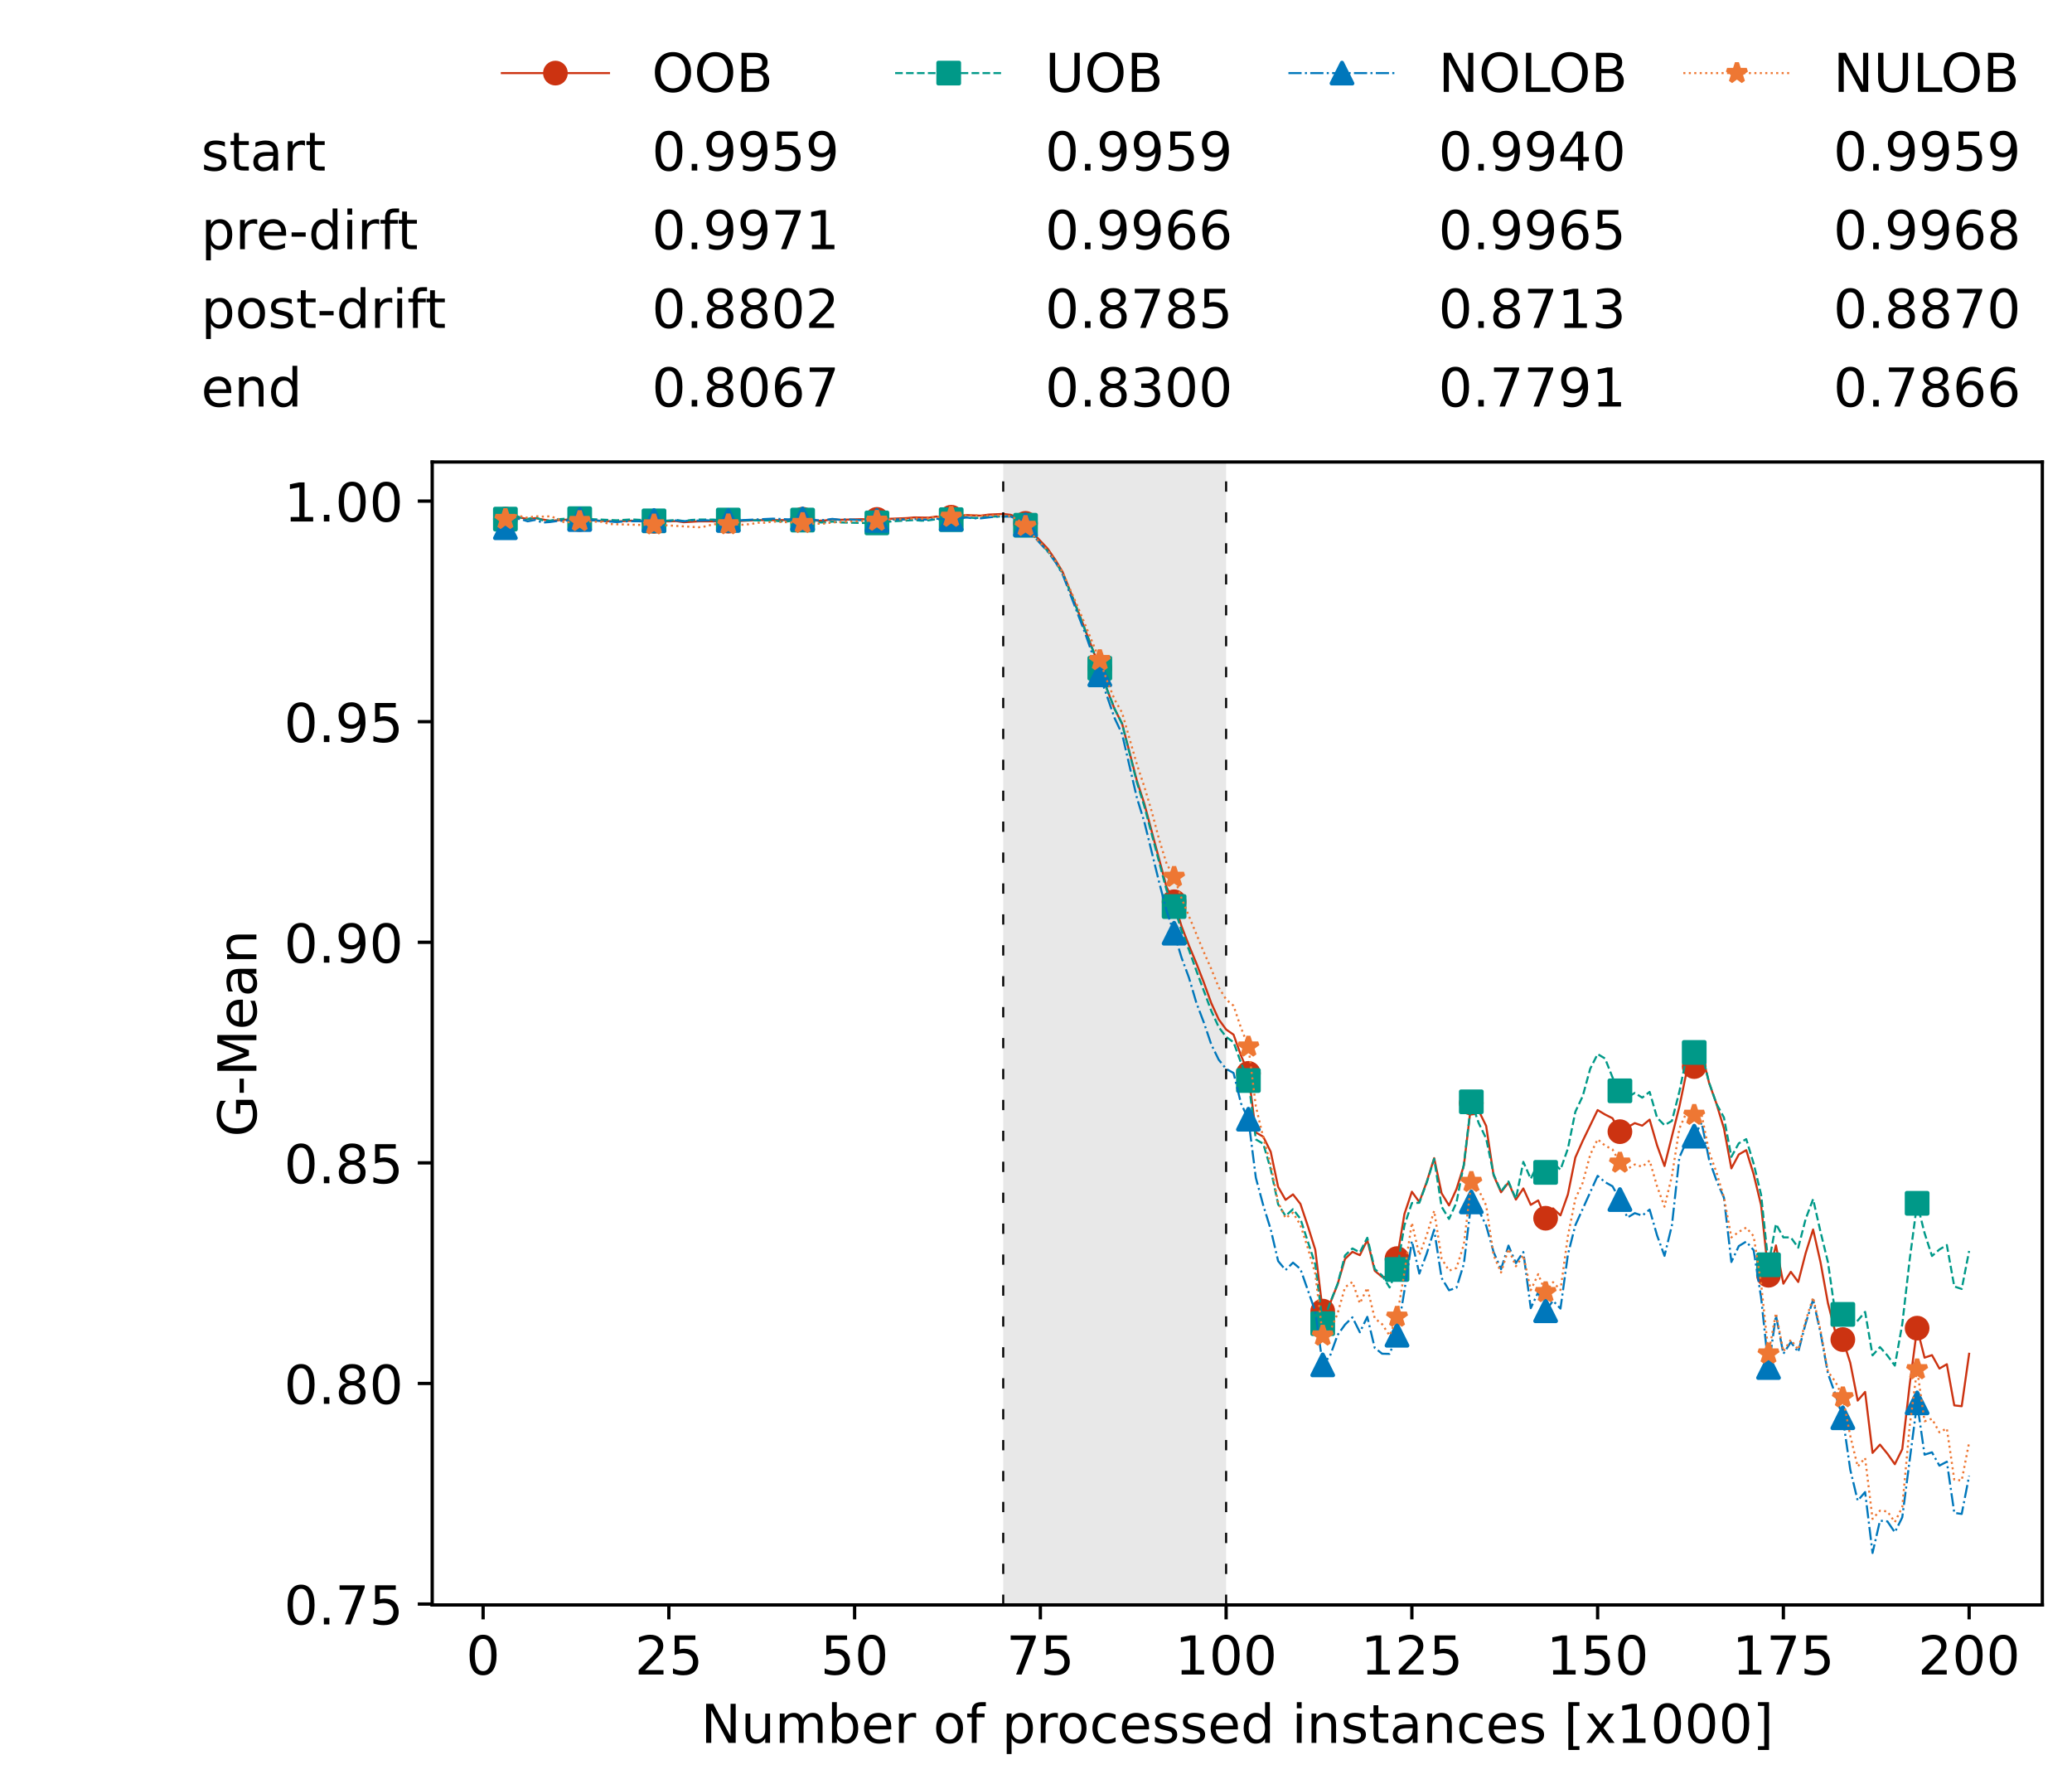 <?xml version="1.0" encoding="utf-8" standalone="no"?>
<!DOCTYPE svg PUBLIC "-//W3C//DTD SVG 1.1//EN"
  "http://www.w3.org/Graphics/SVG/1.1/DTD/svg11.dtd">
<!-- Created with matplotlib (https://matplotlib.org/) -->
<svg height="432.615pt" version="1.1" viewBox="0 0 502.65 432.615" width="502.65pt" xmlns="http://www.w3.org/2000/svg" xmlns:xlink="http://www.w3.org/1999/xlink">
 <defs>
  <style type="text/css">*{stroke-linecap:butt;stroke-linejoin:round;}</style>
 </defs>
 <g id="figure_1">
  <g id="patch_1">
   <path d="M 0 432.615 
L 502.65 432.615 
L 502.65 0 
L 0 0 
z
" style="fill:#ffffff;"/>
  </g>
  <g id="axes_1">
   <g id="patch_2">
    <path d="M 104.85 389.252 
L 495.45 389.252 
L 495.45 112.052 
L 104.85 112.052 
z
" style="fill:#ffffff;"/>
   </g>
   <g id="patch_3">
    <path clip-path="url(#p788a1a4b82)" d="M 297.446 389.252 
L 297.446 112.052 
L 243.372 112.052 
L 243.372 389.252 
z
" style="fill:#d3d3d3;opacity:0.5;"/>
   </g>
   <g id="matplotlib.axis_1">
    <g id="xtick_1">
     <g id="line2d_1">
      <defs>
       <path d="M 0 0 
L 0 3.5 
" id="m837f150867" style="stroke:#000000;stroke-width:0.8;"/>
      </defs>
      <g>
       <use style="stroke:#000000;stroke-width:0.8;" x="117.197" xlink:href="#m837f150867" y="389.252"/>
      </g>
     </g>
     <g id="text_1">
      <!-- 0 -->
      <g transform="translate(113.061 406.13)scale(0.13 -0.13)">
       <defs>
        <path d="M 31.781 66.406 
Q 24.172 66.406 20.328 58.906 
Q 16.5 51.422 16.5 36.375 
Q 16.5 21.391 20.328 13.891 
Q 24.172 6.391 31.781 6.391 
Q 39.453 6.391 43.281 13.891 
Q 47.125 21.391 47.125 36.375 
Q 47.125 51.422 43.281 58.906 
Q 39.453 66.406 31.781 66.406 
z
M 31.781 74.219 
Q 44.047 74.219 50.516 64.516 
Q 56.984 54.828 56.984 36.375 
Q 56.984 17.969 50.516 8.266 
Q 44.047 -1.422 31.781 -1.422 
Q 19.531 -1.422 13.062 8.266 
Q 6.594 17.969 6.594 36.375 
Q 6.594 54.828 13.062 64.516 
Q 19.531 74.219 31.781 74.219 
z
" id="DejaVuSans-48"/>
       </defs>
       <use xlink:href="#DejaVuSans-48"/>
      </g>
     </g>
    </g>
    <g id="xtick_2">
     <g id="line2d_2">
      <g>
       <use style="stroke:#000000;stroke-width:0.8;" x="162.259" xlink:href="#m837f150867" y="389.252"/>
      </g>
     </g>
     <g id="text_2">
      <!-- 25 -->
      <g transform="translate(153.988 406.13)scale(0.13 -0.13)">
       <defs>
        <path d="M 19.188 8.297 
L 53.609 8.297 
L 53.609 0 
L 7.328 0 
L 7.328 8.297 
Q 12.938 14.109 22.625 23.891 
Q 32.328 33.688 34.812 36.531 
Q 39.547 41.844 41.422 45.531 
Q 43.312 49.219 43.312 52.781 
Q 43.312 58.594 39.234 62.25 
Q 35.156 65.922 28.609 65.922 
Q 23.969 65.922 18.812 64.312 
Q 13.672 62.703 7.812 59.422 
L 7.812 69.391 
Q 13.766 71.781 18.938 73 
Q 24.125 74.219 28.422 74.219 
Q 39.75 74.219 46.484 68.547 
Q 53.219 62.891 53.219 53.422 
Q 53.219 48.922 51.531 44.891 
Q 49.859 40.875 45.406 35.406 
Q 44.188 33.984 37.641 27.219 
Q 31.109 20.453 19.188 8.297 
z
" id="DejaVuSans-50"/>
        <path d="M 10.797 72.906 
L 49.516 72.906 
L 49.516 64.594 
L 19.828 64.594 
L 19.828 46.734 
Q 21.969 47.469 24.109 47.828 
Q 26.266 48.188 28.422 48.188 
Q 40.625 48.188 47.75 41.5 
Q 54.891 34.812 54.891 23.391 
Q 54.891 11.625 47.562 5.094 
Q 40.234 -1.422 26.906 -1.422 
Q 22.312 -1.422 17.547 -0.641 
Q 12.797 0.141 7.719 1.703 
L 7.719 11.625 
Q 12.109 9.234 16.797 8.062 
Q 21.484 6.891 26.703 6.891 
Q 35.156 6.891 40.078 11.328 
Q 45.016 15.766 45.016 23.391 
Q 45.016 31 40.078 35.438 
Q 35.156 39.891 26.703 39.891 
Q 22.75 39.891 18.812 39.016 
Q 14.891 38.141 10.797 36.281 
z
" id="DejaVuSans-53"/>
       </defs>
       <use xlink:href="#DejaVuSans-50"/>
       <use x="63.623" xlink:href="#DejaVuSans-53"/>
      </g>
     </g>
    </g>
    <g id="xtick_3">
     <g id="line2d_3">
      <g>
       <use style="stroke:#000000;stroke-width:0.8;" x="207.322" xlink:href="#m837f150867" y="389.252"/>
      </g>
     </g>
     <g id="text_3">
      <!-- 50 -->
      <g transform="translate(199.05 406.13)scale(0.13 -0.13)">
       <use xlink:href="#DejaVuSans-53"/>
       <use x="63.623" xlink:href="#DejaVuSans-48"/>
      </g>
     </g>
    </g>
    <g id="xtick_4">
     <g id="line2d_4">
      <g>
       <use style="stroke:#000000;stroke-width:0.8;" x="252.384" xlink:href="#m837f150867" y="389.252"/>
      </g>
     </g>
     <g id="text_4">
      <!-- 75 -->
      <g transform="translate(244.113 406.13)scale(0.13 -0.13)">
       <defs>
        <path d="M 8.203 72.906 
L 55.078 72.906 
L 55.078 68.703 
L 28.609 0 
L 18.312 0 
L 43.219 64.594 
L 8.203 64.594 
z
" id="DejaVuSans-55"/>
       </defs>
       <use xlink:href="#DejaVuSans-55"/>
       <use x="63.623" xlink:href="#DejaVuSans-53"/>
      </g>
     </g>
    </g>
    <g id="xtick_5">
     <g id="line2d_5">
      <g>
       <use style="stroke:#000000;stroke-width:0.8;" x="297.446" xlink:href="#m837f150867" y="389.252"/>
      </g>
     </g>
     <g id="text_5">
      <!-- 100 -->
      <g transform="translate(285.039 406.13)scale(0.13 -0.13)">
       <defs>
        <path d="M 12.406 8.297 
L 28.516 8.297 
L 28.516 63.922 
L 10.984 60.406 
L 10.984 69.391 
L 28.422 72.906 
L 38.281 72.906 
L 38.281 8.297 
L 54.391 8.297 
L 54.391 0 
L 12.406 0 
z
" id="DejaVuSans-49"/>
       </defs>
       <use xlink:href="#DejaVuSans-49"/>
       <use x="63.623" xlink:href="#DejaVuSans-48"/>
       <use x="127.246" xlink:href="#DejaVuSans-48"/>
      </g>
     </g>
    </g>
    <g id="xtick_6">
     <g id="line2d_6">
      <g>
       <use style="stroke:#000000;stroke-width:0.8;" x="342.509" xlink:href="#m837f150867" y="389.252"/>
      </g>
     </g>
     <g id="text_6">
      <!-- 125 -->
      <g transform="translate(330.102 406.13)scale(0.13 -0.13)">
       <use xlink:href="#DejaVuSans-49"/>
       <use x="63.623" xlink:href="#DejaVuSans-50"/>
       <use x="127.246" xlink:href="#DejaVuSans-53"/>
      </g>
     </g>
    </g>
    <g id="xtick_7">
     <g id="line2d_7">
      <g>
       <use style="stroke:#000000;stroke-width:0.8;" x="387.571" xlink:href="#m837f150867" y="389.252"/>
      </g>
     </g>
     <g id="text_7">
      <!-- 150 -->
      <g transform="translate(375.164 406.13)scale(0.13 -0.13)">
       <use xlink:href="#DejaVuSans-49"/>
       <use x="63.623" xlink:href="#DejaVuSans-53"/>
       <use x="127.246" xlink:href="#DejaVuSans-48"/>
      </g>
     </g>
    </g>
    <g id="xtick_8">
     <g id="line2d_8">
      <g>
       <use style="stroke:#000000;stroke-width:0.8;" x="432.633" xlink:href="#m837f150867" y="389.252"/>
      </g>
     </g>
     <g id="text_8">
      <!-- 175 -->
      <g transform="translate(420.226 406.13)scale(0.13 -0.13)">
       <use xlink:href="#DejaVuSans-49"/>
       <use x="63.623" xlink:href="#DejaVuSans-55"/>
       <use x="127.246" xlink:href="#DejaVuSans-53"/>
      </g>
     </g>
    </g>
    <g id="xtick_9">
     <g id="line2d_9">
      <g>
       <use style="stroke:#000000;stroke-width:0.8;" x="477.695" xlink:href="#m837f150867" y="389.252"/>
      </g>
     </g>
     <g id="text_9">
      <!-- 200 -->
      <g transform="translate(465.289 406.13)scale(0.13 -0.13)">
       <use xlink:href="#DejaVuSans-50"/>
       <use x="63.623" xlink:href="#DejaVuSans-48"/>
       <use x="127.246" xlink:href="#DejaVuSans-48"/>
      </g>
     </g>
    </g>
    <g id="text_10">
     <!-- Number of processed instances [x1000] -->
     <g transform="translate(170.025 422.711)scale(0.13 -0.13)">
      <defs>
       <path d="M 9.812 72.906 
L 23.094 72.906 
L 55.422 11.922 
L 55.422 72.906 
L 64.984 72.906 
L 64.984 0 
L 51.703 0 
L 19.391 60.984 
L 19.391 0 
L 9.812 0 
z
" id="DejaVuSans-78"/>
       <path d="M 8.5 21.578 
L 8.5 54.688 
L 17.484 54.688 
L 17.484 21.922 
Q 17.484 14.156 20.5 10.266 
Q 23.531 6.391 29.594 6.391 
Q 36.859 6.391 41.078 11.031 
Q 45.312 15.672 45.312 23.688 
L 45.312 54.688 
L 54.297 54.688 
L 54.297 0 
L 45.312 0 
L 45.312 8.406 
Q 42.047 3.422 37.719 1 
Q 33.406 -1.422 27.688 -1.422 
Q 18.266 -1.422 13.375 4.438 
Q 8.5 10.297 8.5 21.578 
z
M 31.109 56 
z
" id="DejaVuSans-117"/>
       <path d="M 52 44.188 
Q 55.375 50.25 60.062 53.125 
Q 64.75 56 71.094 56 
Q 79.641 56 84.281 50.016 
Q 88.922 44.047 88.922 33.016 
L 88.922 0 
L 79.891 0 
L 79.891 32.719 
Q 79.891 40.578 77.094 44.375 
Q 74.312 48.188 68.609 48.188 
Q 61.625 48.188 57.562 43.547 
Q 53.516 38.922 53.516 30.906 
L 53.516 0 
L 44.484 0 
L 44.484 32.719 
Q 44.484 40.625 41.703 44.406 
Q 38.922 48.188 33.109 48.188 
Q 26.219 48.188 22.156 43.531 
Q 18.109 38.875 18.109 30.906 
L 18.109 0 
L 9.078 0 
L 9.078 54.688 
L 18.109 54.688 
L 18.109 46.188 
Q 21.188 51.219 25.484 53.609 
Q 29.781 56 35.688 56 
Q 41.656 56 45.828 52.969 
Q 50 49.953 52 44.188 
z
" id="DejaVuSans-109"/>
       <path d="M 48.688 27.297 
Q 48.688 37.203 44.609 42.844 
Q 40.531 48.484 33.406 48.484 
Q 26.266 48.484 22.188 42.844 
Q 18.109 37.203 18.109 27.297 
Q 18.109 17.391 22.188 11.75 
Q 26.266 6.109 33.406 6.109 
Q 40.531 6.109 44.609 11.75 
Q 48.688 17.391 48.688 27.297 
z
M 18.109 46.391 
Q 20.953 51.266 25.266 53.625 
Q 29.594 56 35.594 56 
Q 45.562 56 51.781 48.094 
Q 58.016 40.188 58.016 27.297 
Q 58.016 14.406 51.781 6.484 
Q 45.562 -1.422 35.594 -1.422 
Q 29.594 -1.422 25.266 0.953 
Q 20.953 3.328 18.109 8.203 
L 18.109 0 
L 9.078 0 
L 9.078 75.984 
L 18.109 75.984 
z
" id="DejaVuSans-98"/>
       <path d="M 56.203 29.594 
L 56.203 25.203 
L 14.891 25.203 
Q 15.484 15.922 20.484 11.062 
Q 25.484 6.203 34.422 6.203 
Q 39.594 6.203 44.453 7.469 
Q 49.312 8.734 54.109 11.281 
L 54.109 2.781 
Q 49.266 0.734 44.188 -0.344 
Q 39.109 -1.422 33.891 -1.422 
Q 20.797 -1.422 13.156 6.188 
Q 5.516 13.812 5.516 26.812 
Q 5.516 40.234 12.766 48.109 
Q 20.016 56 32.328 56 
Q 43.359 56 49.781 48.891 
Q 56.203 41.797 56.203 29.594 
z
M 47.219 32.234 
Q 47.125 39.594 43.094 43.984 
Q 39.062 48.391 32.422 48.391 
Q 24.906 48.391 20.391 44.141 
Q 15.875 39.891 15.188 32.172 
z
" id="DejaVuSans-101"/>
       <path d="M 41.109 46.297 
Q 39.594 47.172 37.812 47.578 
Q 36.031 48 33.891 48 
Q 26.266 48 22.188 43.047 
Q 18.109 38.094 18.109 28.812 
L 18.109 0 
L 9.078 0 
L 9.078 54.688 
L 18.109 54.688 
L 18.109 46.188 
Q 20.953 51.172 25.484 53.578 
Q 30.031 56 36.531 56 
Q 37.453 56 38.578 55.875 
Q 39.703 55.766 41.062 55.516 
z
" id="DejaVuSans-114"/>
       <path id="DejaVuSans-32"/>
       <path d="M 30.609 48.391 
Q 23.391 48.391 19.188 42.75 
Q 14.984 37.109 14.984 27.297 
Q 14.984 17.484 19.156 11.844 
Q 23.344 6.203 30.609 6.203 
Q 37.797 6.203 41.984 11.859 
Q 46.188 17.531 46.188 27.297 
Q 46.188 37.016 41.984 42.703 
Q 37.797 48.391 30.609 48.391 
z
M 30.609 56 
Q 42.328 56 49.016 48.375 
Q 55.719 40.766 55.719 27.297 
Q 55.719 13.875 49.016 6.219 
Q 42.328 -1.422 30.609 -1.422 
Q 18.844 -1.422 12.172 6.219 
Q 5.516 13.875 5.516 27.297 
Q 5.516 40.766 12.172 48.375 
Q 18.844 56 30.609 56 
z
" id="DejaVuSans-111"/>
       <path d="M 37.109 75.984 
L 37.109 68.5 
L 28.516 68.5 
Q 23.688 68.5 21.797 66.547 
Q 19.922 64.594 19.922 59.516 
L 19.922 54.688 
L 34.719 54.688 
L 34.719 47.703 
L 19.922 47.703 
L 19.922 0 
L 10.891 0 
L 10.891 47.703 
L 2.297 47.703 
L 2.297 54.688 
L 10.891 54.688 
L 10.891 58.5 
Q 10.891 67.625 15.141 71.797 
Q 19.391 75.984 28.609 75.984 
z
" id="DejaVuSans-102"/>
       <path d="M 18.109 8.203 
L 18.109 -20.797 
L 9.078 -20.797 
L 9.078 54.688 
L 18.109 54.688 
L 18.109 46.391 
Q 20.953 51.266 25.266 53.625 
Q 29.594 56 35.594 56 
Q 45.562 56 51.781 48.094 
Q 58.016 40.188 58.016 27.297 
Q 58.016 14.406 51.781 6.484 
Q 45.562 -1.422 35.594 -1.422 
Q 29.594 -1.422 25.266 0.953 
Q 20.953 3.328 18.109 8.203 
z
M 48.688 27.297 
Q 48.688 37.203 44.609 42.844 
Q 40.531 48.484 33.406 48.484 
Q 26.266 48.484 22.188 42.844 
Q 18.109 37.203 18.109 27.297 
Q 18.109 17.391 22.188 11.75 
Q 26.266 6.109 33.406 6.109 
Q 40.531 6.109 44.609 11.75 
Q 48.688 17.391 48.688 27.297 
z
" id="DejaVuSans-112"/>
       <path d="M 48.781 52.594 
L 48.781 44.188 
Q 44.969 46.297 41.141 47.344 
Q 37.312 48.391 33.406 48.391 
Q 24.656 48.391 19.812 42.844 
Q 14.984 37.312 14.984 27.297 
Q 14.984 17.281 19.812 11.734 
Q 24.656 6.203 33.406 6.203 
Q 37.312 6.203 41.141 7.25 
Q 44.969 8.297 48.781 10.406 
L 48.781 2.094 
Q 45.016 0.344 40.984 -0.531 
Q 36.969 -1.422 32.422 -1.422 
Q 20.062 -1.422 12.781 6.344 
Q 5.516 14.109 5.516 27.297 
Q 5.516 40.672 12.859 48.328 
Q 20.219 56 33.016 56 
Q 37.156 56 41.109 55.141 
Q 45.062 54.297 48.781 52.594 
z
" id="DejaVuSans-99"/>
       <path d="M 44.281 53.078 
L 44.281 44.578 
Q 40.484 46.531 36.375 47.5 
Q 32.281 48.484 27.875 48.484 
Q 21.188 48.484 17.844 46.438 
Q 14.5 44.391 14.5 40.281 
Q 14.5 37.156 16.891 35.375 
Q 19.281 33.594 26.516 31.984 
L 29.594 31.297 
Q 39.156 29.25 43.188 25.516 
Q 47.219 21.781 47.219 15.094 
Q 47.219 7.469 41.188 3.016 
Q 35.156 -1.422 24.609 -1.422 
Q 20.219 -1.422 15.453 -0.562 
Q 10.688 0.297 5.422 2 
L 5.422 11.281 
Q 10.406 8.688 15.234 7.391 
Q 20.062 6.109 24.812 6.109 
Q 31.156 6.109 34.562 8.281 
Q 37.984 10.453 37.984 14.406 
Q 37.984 18.062 35.516 20.016 
Q 33.062 21.969 24.703 23.781 
L 21.578 24.516 
Q 13.234 26.266 9.516 29.906 
Q 5.812 33.547 5.812 39.891 
Q 5.812 47.609 11.281 51.797 
Q 16.75 56 26.812 56 
Q 31.781 56 36.172 55.266 
Q 40.578 54.547 44.281 53.078 
z
" id="DejaVuSans-115"/>
       <path d="M 45.406 46.391 
L 45.406 75.984 
L 54.391 75.984 
L 54.391 0 
L 45.406 0 
L 45.406 8.203 
Q 42.578 3.328 38.25 0.953 
Q 33.938 -1.422 27.875 -1.422 
Q 17.969 -1.422 11.734 6.484 
Q 5.516 14.406 5.516 27.297 
Q 5.516 40.188 11.734 48.094 
Q 17.969 56 27.875 56 
Q 33.938 56 38.25 53.625 
Q 42.578 51.266 45.406 46.391 
z
M 14.797 27.297 
Q 14.797 17.391 18.875 11.75 
Q 22.953 6.109 30.078 6.109 
Q 37.203 6.109 41.297 11.75 
Q 45.406 17.391 45.406 27.297 
Q 45.406 37.203 41.297 42.844 
Q 37.203 48.484 30.078 48.484 
Q 22.953 48.484 18.875 42.844 
Q 14.797 37.203 14.797 27.297 
z
" id="DejaVuSans-100"/>
       <path d="M 9.422 54.688 
L 18.406 54.688 
L 18.406 0 
L 9.422 0 
z
M 9.422 75.984 
L 18.406 75.984 
L 18.406 64.594 
L 9.422 64.594 
z
" id="DejaVuSans-105"/>
       <path d="M 54.891 33.016 
L 54.891 0 
L 45.906 0 
L 45.906 32.719 
Q 45.906 40.484 42.875 44.328 
Q 39.844 48.188 33.797 48.188 
Q 26.516 48.188 22.312 43.547 
Q 18.109 38.922 18.109 30.906 
L 18.109 0 
L 9.078 0 
L 9.078 54.688 
L 18.109 54.688 
L 18.109 46.188 
Q 21.344 51.125 25.703 53.562 
Q 30.078 56 35.797 56 
Q 45.219 56 50.047 50.172 
Q 54.891 44.344 54.891 33.016 
z
" id="DejaVuSans-110"/>
       <path d="M 18.312 70.219 
L 18.312 54.688 
L 36.812 54.688 
L 36.812 47.703 
L 18.312 47.703 
L 18.312 18.016 
Q 18.312 11.328 20.141 9.422 
Q 21.969 7.516 27.594 7.516 
L 36.812 7.516 
L 36.812 0 
L 27.594 0 
Q 17.188 0 13.234 3.875 
Q 9.281 7.766 9.281 18.016 
L 9.281 47.703 
L 2.688 47.703 
L 2.688 54.688 
L 9.281 54.688 
L 9.281 70.219 
z
" id="DejaVuSans-116"/>
       <path d="M 34.281 27.484 
Q 23.391 27.484 19.188 25 
Q 14.984 22.516 14.984 16.5 
Q 14.984 11.719 18.141 8.906 
Q 21.297 6.109 26.703 6.109 
Q 34.188 6.109 38.703 11.406 
Q 43.219 16.703 43.219 25.484 
L 43.219 27.484 
z
M 52.203 31.203 
L 52.203 0 
L 43.219 0 
L 43.219 8.297 
Q 40.141 3.328 35.547 0.953 
Q 30.953 -1.422 24.312 -1.422 
Q 15.922 -1.422 10.953 3.297 
Q 6 8.016 6 15.922 
Q 6 25.141 12.172 29.828 
Q 18.359 34.516 30.609 34.516 
L 43.219 34.516 
L 43.219 35.406 
Q 43.219 41.609 39.141 45 
Q 35.062 48.391 27.688 48.391 
Q 23 48.391 18.547 47.266 
Q 14.109 46.141 10.016 43.891 
L 10.016 52.203 
Q 14.938 54.109 19.578 55.047 
Q 24.219 56 28.609 56 
Q 40.484 56 46.344 49.844 
Q 52.203 43.703 52.203 31.203 
z
" id="DejaVuSans-97"/>
       <path d="M 8.594 75.984 
L 29.297 75.984 
L 29.297 69 
L 17.578 69 
L 17.578 -6.203 
L 29.297 -6.203 
L 29.297 -13.188 
L 8.594 -13.188 
z
" id="DejaVuSans-91"/>
       <path d="M 54.891 54.688 
L 35.109 28.078 
L 55.906 0 
L 45.312 0 
L 29.391 21.484 
L 13.484 0 
L 2.875 0 
L 24.125 28.609 
L 4.688 54.688 
L 15.281 54.688 
L 29.781 35.203 
L 44.281 54.688 
z
" id="DejaVuSans-120"/>
       <path d="M 30.422 75.984 
L 30.422 -13.188 
L 9.719 -13.188 
L 9.719 -6.203 
L 21.391 -6.203 
L 21.391 69 
L 9.719 69 
L 9.719 75.984 
z
" id="DejaVuSans-93"/>
      </defs>
      <use xlink:href="#DejaVuSans-78"/>
      <use x="74.805" xlink:href="#DejaVuSans-117"/>
      <use x="138.184" xlink:href="#DejaVuSans-109"/>
      <use x="235.596" xlink:href="#DejaVuSans-98"/>
      <use x="299.072" xlink:href="#DejaVuSans-101"/>
      <use x="360.596" xlink:href="#DejaVuSans-114"/>
      <use x="401.709" xlink:href="#DejaVuSans-32"/>
      <use x="433.496" xlink:href="#DejaVuSans-111"/>
      <use x="494.678" xlink:href="#DejaVuSans-102"/>
      <use x="529.883" xlink:href="#DejaVuSans-32"/>
      <use x="561.67" xlink:href="#DejaVuSans-112"/>
      <use x="625.146" xlink:href="#DejaVuSans-114"/>
      <use x="664.01" xlink:href="#DejaVuSans-111"/>
      <use x="725.191" xlink:href="#DejaVuSans-99"/>
      <use x="780.172" xlink:href="#DejaVuSans-101"/>
      <use x="841.695" xlink:href="#DejaVuSans-115"/>
      <use x="893.795" xlink:href="#DejaVuSans-115"/>
      <use x="945.895" xlink:href="#DejaVuSans-101"/>
      <use x="1007.418" xlink:href="#DejaVuSans-100"/>
      <use x="1070.895" xlink:href="#DejaVuSans-32"/>
      <use x="1102.682" xlink:href="#DejaVuSans-105"/>
      <use x="1130.465" xlink:href="#DejaVuSans-110"/>
      <use x="1193.844" xlink:href="#DejaVuSans-115"/>
      <use x="1245.943" xlink:href="#DejaVuSans-116"/>
      <use x="1285.152" xlink:href="#DejaVuSans-97"/>
      <use x="1346.432" xlink:href="#DejaVuSans-110"/>
      <use x="1409.811" xlink:href="#DejaVuSans-99"/>
      <use x="1464.791" xlink:href="#DejaVuSans-101"/>
      <use x="1526.314" xlink:href="#DejaVuSans-115"/>
      <use x="1578.414" xlink:href="#DejaVuSans-32"/>
      <use x="1610.201" xlink:href="#DejaVuSans-91"/>
      <use x="1649.215" xlink:href="#DejaVuSans-120"/>
      <use x="1708.395" xlink:href="#DejaVuSans-49"/>
      <use x="1772.018" xlink:href="#DejaVuSans-48"/>
      <use x="1835.641" xlink:href="#DejaVuSans-48"/>
      <use x="1899.264" xlink:href="#DejaVuSans-48"/>
      <use x="1962.887" xlink:href="#DejaVuSans-93"/>
     </g>
    </g>
   </g>
   <g id="matplotlib.axis_2">
    <g id="ytick_1">
     <g id="line2d_10">
      <defs>
       <path d="M 0 0 
L -3.5 0 
" id="mf2f373250c" style="stroke:#000000;stroke-width:0.8;"/>
      </defs>
      <g>
       <use style="stroke:#000000;stroke-width:0.8;" x="104.85" xlink:href="#mf2f373250c" y="389.037"/>
      </g>
     </g>
     <g id="text_11">
      <!-- 0.75 -->
      <g transform="translate(68.905 393.976)scale(0.13 -0.13)">
       <defs>
        <path d="M 10.688 12.406 
L 21 12.406 
L 21 0 
L 10.688 0 
z
" id="DejaVuSans-46"/>
       </defs>
       <use xlink:href="#DejaVuSans-48"/>
       <use x="63.623" xlink:href="#DejaVuSans-46"/>
       <use x="95.41" xlink:href="#DejaVuSans-55"/>
       <use x="159.033" xlink:href="#DejaVuSans-53"/>
      </g>
     </g>
    </g>
    <g id="ytick_2">
     <g id="line2d_11">
      <g>
       <use style="stroke:#000000;stroke-width:0.8;" x="104.85" xlink:href="#mf2f373250c" y="335.537"/>
      </g>
     </g>
     <g id="text_12">
      <!-- 0.80 -->
      <g transform="translate(68.905 340.476)scale(0.13 -0.13)">
       <defs>
        <path d="M 31.781 34.625 
Q 24.75 34.625 20.719 30.859 
Q 16.703 27.094 16.703 20.516 
Q 16.703 13.922 20.719 10.156 
Q 24.75 6.391 31.781 6.391 
Q 38.812 6.391 42.859 10.172 
Q 46.922 13.969 46.922 20.516 
Q 46.922 27.094 42.891 30.859 
Q 38.875 34.625 31.781 34.625 
z
M 21.922 38.812 
Q 15.578 40.375 12.031 44.719 
Q 8.5 49.078 8.5 55.328 
Q 8.5 64.062 14.719 69.141 
Q 20.953 74.219 31.781 74.219 
Q 42.672 74.219 48.875 69.141 
Q 55.078 64.062 55.078 55.328 
Q 55.078 49.078 51.531 44.719 
Q 48 40.375 41.703 38.812 
Q 48.828 37.156 52.797 32.312 
Q 56.781 27.484 56.781 20.516 
Q 56.781 9.906 50.312 4.234 
Q 43.844 -1.422 31.781 -1.422 
Q 19.734 -1.422 13.25 4.234 
Q 6.781 9.906 6.781 20.516 
Q 6.781 27.484 10.781 32.312 
Q 14.797 37.156 21.922 38.812 
z
M 18.312 54.391 
Q 18.312 48.734 21.844 45.562 
Q 25.391 42.391 31.781 42.391 
Q 38.141 42.391 41.719 45.562 
Q 45.312 48.734 45.312 54.391 
Q 45.312 60.062 41.719 63.234 
Q 38.141 66.406 31.781 66.406 
Q 25.391 66.406 21.844 63.234 
Q 18.312 60.062 18.312 54.391 
z
" id="DejaVuSans-56"/>
       </defs>
       <use xlink:href="#DejaVuSans-48"/>
       <use x="63.623" xlink:href="#DejaVuSans-46"/>
       <use x="95.41" xlink:href="#DejaVuSans-56"/>
       <use x="159.033" xlink:href="#DejaVuSans-48"/>
      </g>
     </g>
    </g>
    <g id="ytick_3">
     <g id="line2d_12">
      <g>
       <use style="stroke:#000000;stroke-width:0.8;" x="104.85" xlink:href="#mf2f373250c" y="282.036"/>
      </g>
     </g>
     <g id="text_13">
      <!-- 0.85 -->
      <g transform="translate(68.905 286.975)scale(0.13 -0.13)">
       <use xlink:href="#DejaVuSans-48"/>
       <use x="63.623" xlink:href="#DejaVuSans-46"/>
       <use x="95.41" xlink:href="#DejaVuSans-56"/>
       <use x="159.033" xlink:href="#DejaVuSans-53"/>
      </g>
     </g>
    </g>
    <g id="ytick_4">
     <g id="line2d_13">
      <g>
       <use style="stroke:#000000;stroke-width:0.8;" x="104.85" xlink:href="#mf2f373250c" y="228.536"/>
      </g>
     </g>
     <g id="text_14">
      <!-- 0.90 -->
      <g transform="translate(68.905 233.475)scale(0.13 -0.13)">
       <defs>
        <path d="M 10.984 1.516 
L 10.984 10.5 
Q 14.703 8.734 18.5 7.812 
Q 22.312 6.891 25.984 6.891 
Q 35.75 6.891 40.891 13.453 
Q 46.047 20.016 46.781 33.406 
Q 43.953 29.203 39.594 26.953 
Q 35.25 24.703 29.984 24.703 
Q 19.047 24.703 12.672 31.312 
Q 6.297 37.938 6.297 49.422 
Q 6.297 60.641 12.938 67.422 
Q 19.578 74.219 30.609 74.219 
Q 43.266 74.219 49.922 64.516 
Q 56.594 54.828 56.594 36.375 
Q 56.594 19.141 48.406 8.859 
Q 40.234 -1.422 26.422 -1.422 
Q 22.703 -1.422 18.891 -0.688 
Q 15.094 0.047 10.984 1.516 
z
M 30.609 32.422 
Q 37.25 32.422 41.125 36.953 
Q 45.016 41.5 45.016 49.422 
Q 45.016 57.281 41.125 61.844 
Q 37.25 66.406 30.609 66.406 
Q 23.969 66.406 20.094 61.844 
Q 16.219 57.281 16.219 49.422 
Q 16.219 41.5 20.094 36.953 
Q 23.969 32.422 30.609 32.422 
z
" id="DejaVuSans-57"/>
       </defs>
       <use xlink:href="#DejaVuSans-48"/>
       <use x="63.623" xlink:href="#DejaVuSans-46"/>
       <use x="95.41" xlink:href="#DejaVuSans-57"/>
       <use x="159.033" xlink:href="#DejaVuSans-48"/>
      </g>
     </g>
    </g>
    <g id="ytick_5">
     <g id="line2d_14">
      <g>
       <use style="stroke:#000000;stroke-width:0.8;" x="104.85" xlink:href="#mf2f373250c" y="175.036"/>
      </g>
     </g>
     <g id="text_15">
      <!-- 0.95 -->
      <g transform="translate(68.905 179.975)scale(0.13 -0.13)">
       <use xlink:href="#DejaVuSans-48"/>
       <use x="63.623" xlink:href="#DejaVuSans-46"/>
       <use x="95.41" xlink:href="#DejaVuSans-57"/>
       <use x="159.033" xlink:href="#DejaVuSans-53"/>
      </g>
     </g>
    </g>
    <g id="ytick_6">
     <g id="line2d_15">
      <g>
       <use style="stroke:#000000;stroke-width:0.8;" x="104.85" xlink:href="#mf2f373250c" y="121.536"/>
      </g>
     </g>
     <g id="text_16">
      <!-- 1.00 -->
      <g transform="translate(68.905 126.475)scale(0.13 -0.13)">
       <use xlink:href="#DejaVuSans-49"/>
       <use x="63.623" xlink:href="#DejaVuSans-46"/>
       <use x="95.41" xlink:href="#DejaVuSans-48"/>
       <use x="159.033" xlink:href="#DejaVuSans-48"/>
      </g>
     </g>
    </g>
    <g id="text_17">
     <!-- G-Mean -->
     <g transform="translate(62.201 275.744)rotate(-90)scale(0.13 -0.13)">
      <defs>
       <path d="M 59.516 10.406 
L 59.516 29.984 
L 43.406 29.984 
L 43.406 38.094 
L 69.281 38.094 
L 69.281 6.781 
Q 63.578 2.734 56.688 0.656 
Q 49.812 -1.422 42 -1.422 
Q 24.906 -1.422 15.25 8.562 
Q 5.609 18.562 5.609 36.375 
Q 5.609 54.25 15.25 64.234 
Q 24.906 74.219 42 74.219 
Q 49.125 74.219 55.547 72.453 
Q 61.969 70.703 67.391 67.281 
L 67.391 56.781 
Q 61.922 61.422 55.766 63.766 
Q 49.609 66.109 42.828 66.109 
Q 29.438 66.109 22.719 58.641 
Q 16.016 51.172 16.016 36.375 
Q 16.016 21.625 22.719 14.156 
Q 29.438 6.688 42.828 6.688 
Q 48.047 6.688 52.141 7.594 
Q 56.25 8.5 59.516 10.406 
z
" id="DejaVuSans-71"/>
       <path d="M 4.891 31.391 
L 31.203 31.391 
L 31.203 23.391 
L 4.891 23.391 
z
" id="DejaVuSans-45"/>
       <path d="M 9.812 72.906 
L 24.516 72.906 
L 43.109 23.297 
L 61.812 72.906 
L 76.516 72.906 
L 76.516 0 
L 66.891 0 
L 66.891 64.016 
L 48.094 14.016 
L 38.188 14.016 
L 19.391 64.016 
L 19.391 0 
L 9.812 0 
z
" id="DejaVuSans-77"/>
      </defs>
      <use xlink:href="#DejaVuSans-71"/>
      <use x="77.49" xlink:href="#DejaVuSans-45"/>
      <use x="113.574" xlink:href="#DejaVuSans-77"/>
      <use x="199.854" xlink:href="#DejaVuSans-101"/>
      <use x="261.377" xlink:href="#DejaVuSans-97"/>
      <use x="322.656" xlink:href="#DejaVuSans-110"/>
     </g>
    </g>
   </g>
   <g id="line2d_16"/>
   <g id="line2d_17"/>
   <g id="line2d_18"/>
   <g id="line2d_19"/>
   <g id="line2d_20"/>
   <g id="line2d_21">
    <path clip-path="url(#p788a1a4b82)" d="M 122.605 125.903 
L 124.407 125.894 
L 126.21 125.516 
L 128.012 125.903 
L 129.815 125.665 
L 133.419 126.31 
L 137.024 126.064 
L 138.827 125.928 
L 146.037 126.331 
L 149.642 126.466 
L 153.247 126.283 
L 155.049 126.425 
L 162.259 126.445 
L 164.062 126.383 
L 165.864 126.656 
L 169.469 126.446 
L 173.074 126.452 
L 174.877 126.511 
L 178.482 126.411 
L 183.889 126.149 
L 191.099 126.144 
L 192.902 125.928 
L 196.507 125.982 
L 198.309 126.298 
L 200.112 126.246 
L 201.914 125.921 
L 203.717 126.078 
L 209.124 125.917 
L 210.927 126.022 
L 219.939 125.659 
L 221.742 125.494 
L 225.347 125.55 
L 227.149 125.28 
L 228.952 125.437 
L 230.754 125.443 
L 234.359 124.915 
L 237.964 125.076 
L 239.767 124.813 
L 243.372 124.652 
L 245.174 124.861 
L 246.976 125.554 
L 248.779 126.936 
L 250.581 129.273 
L 254.186 133.111 
L 255.989 135.743 
L 257.791 138.731 
L 261.396 147.902 
L 266.804 162.01 
L 268.606 167.352 
L 270.409 172.004 
L 272.211 175.5 
L 275.816 189.415 
L 277.619 194.977 
L 283.026 215.229 
L 284.829 218.711 
L 286.631 224.648 
L 288.434 229.332 
L 290.236 233.655 
L 292.039 238.295 
L 293.841 243.271 
L 295.644 247.224 
L 297.446 249.685 
L 299.249 250.944 
L 301.051 255.974 
L 302.854 260.33 
L 304.656 274.65 
L 306.459 275.697 
L 308.261 279.334 
L 310.064 287.86 
L 311.866 291.005 
L 313.669 289.68 
L 315.471 291.988 
L 317.274 297.376 
L 319.076 303.12 
L 320.879 317.986 
L 322.681 316.079 
L 324.484 311.515 
L 326.286 305.338 
L 328.089 303.615 
L 329.891 304.421 
L 331.694 300.738 
L 333.496 308.197 
L 335.299 309.709 
L 337.101 309.687 
L 338.904 305.25 
L 340.706 294.432 
L 342.509 289.028 
L 344.311 291.531 
L 346.114 286.633 
L 347.916 280.885 
L 349.719 289.408 
L 351.521 292.365 
L 353.324 288.413 
L 355.126 282.658 
L 356.928 267.534 
L 358.731 269.4 
L 360.533 273.09 
L 362.336 285.058 
L 364.138 289.168 
L 365.941 286.802 
L 367.743 290.943 
L 369.546 288.242 
L 371.348 292.215 
L 373.151 291.14 
L 374.953 295.463 
L 376.756 293.074 
L 378.558 294.769 
L 380.361 289.674 
L 382.163 280.732 
L 383.966 276.679 
L 387.571 269.231 
L 389.373 270.307 
L 391.176 271.211 
L 392.978 274.468 
L 396.583 272.392 
L 398.386 273.012 
L 400.188 271.551 
L 401.991 277.785 
L 403.793 282.795 
L 407.398 268.406 
L 409.201 259.693 
L 411.003 258.682 
L 412.806 255.386 
L 414.608 262.635 
L 416.411 267.73 
L 418.213 273.683 
L 420.016 283.373 
L 421.818 279.997 
L 423.621 278.955 
L 425.423 284.811 
L 427.226 292.304 
L 429.028 309.297 
L 430.831 302.049 
L 432.633 311.337 
L 434.436 308.461 
L 436.238 310.924 
L 438.041 303.926 
L 439.843 298.194 
L 441.646 306.152 
L 443.448 316.086 
L 445.251 323.163 
L 447.053 324.895 
L 448.856 330.511 
L 450.658 339.689 
L 452.461 337.585 
L 454.263 352.377 
L 456.066 350.37 
L 457.868 352.569 
L 459.671 355.119 
L 461.473 351.477 
L 463.276 335.816 
L 465.078 322.124 
L 466.881 329.278 
L 468.683 328.666 
L 470.485 331.918 
L 472.288 330.872 
L 474.09 340.855 
L 475.893 341.053 
L 477.695 328.338 
L 477.695 328.338 
" style="fill:none;stroke:#cc3311;stroke-linecap:square;stroke-width:0.5;"/>
    <defs>
     <path d="M 0 2.5 
C 0.663 2.5 1.299 2.237 1.768 1.768 
C 2.237 1.299 2.5 0.663 2.5 0 
C 2.5 -0.663 2.237 -1.299 1.768 -1.768 
C 1.299 -2.237 0.663 -2.5 0 -2.5 
C -0.663 -2.5 -1.299 -2.237 -1.768 -1.768 
C -2.237 -1.299 -2.5 -0.663 -2.5 0 
C -2.5 0.663 -2.237 1.299 -1.768 1.768 
C -1.299 2.237 -0.663 2.5 0 2.5 
z
" id="mf0a4c4ceb1" style="stroke:#cc3311;"/>
    </defs>
    <g clip-path="url(#p788a1a4b82)">
     <use style="fill:#cc3311;stroke:#cc3311;" x="122.605" xlink:href="#mf0a4c4ceb1" y="125.903"/>
     <use style="fill:#cc3311;stroke:#cc3311;" x="140.629" xlink:href="#mf0a4c4ceb1" y="126.002"/>
     <use style="fill:#cc3311;stroke:#cc3311;" x="158.654" xlink:href="#mf0a4c4ceb1" y="126.446"/>
     <use style="fill:#cc3311;stroke:#cc3311;" x="176.679" xlink:href="#mf0a4c4ceb1" y="126.406"/>
     <use style="fill:#cc3311;stroke:#cc3311;" x="194.704" xlink:href="#mf0a4c4ceb1" y="125.928"/>
     <use style="fill:#cc3311;stroke:#cc3311;" x="212.729" xlink:href="#mf0a4c4ceb1" y="125.971"/>
     <use style="fill:#cc3311;stroke:#cc3311;" x="230.754" xlink:href="#mf0a4c4ceb1" y="125.443"/>
     <use style="fill:#cc3311;stroke:#cc3311;" x="248.779" xlink:href="#mf0a4c4ceb1" y="126.936"/>
     <use style="fill:#cc3311;stroke:#cc3311;" x="266.804" xlink:href="#mf0a4c4ceb1" y="162.01"/>
     <use style="fill:#cc3311;stroke:#cc3311;" x="284.829" xlink:href="#mf0a4c4ceb1" y="218.711"/>
     <use style="fill:#cc3311;stroke:#cc3311;" x="302.854" xlink:href="#mf0a4c4ceb1" y="260.33"/>
     <use style="fill:#cc3311;stroke:#cc3311;" x="320.879" xlink:href="#mf0a4c4ceb1" y="317.986"/>
     <use style="fill:#cc3311;stroke:#cc3311;" x="338.904" xlink:href="#mf0a4c4ceb1" y="305.25"/>
     <use style="fill:#cc3311;stroke:#cc3311;" x="356.928" xlink:href="#mf0a4c4ceb1" y="267.534"/>
     <use style="fill:#cc3311;stroke:#cc3311;" x="374.953" xlink:href="#mf0a4c4ceb1" y="295.463"/>
     <use style="fill:#cc3311;stroke:#cc3311;" x="392.978" xlink:href="#mf0a4c4ceb1" y="274.468"/>
     <use style="fill:#cc3311;stroke:#cc3311;" x="411.003" xlink:href="#mf0a4c4ceb1" y="258.682"/>
     <use style="fill:#cc3311;stroke:#cc3311;" x="429.028" xlink:href="#mf0a4c4ceb1" y="309.297"/>
     <use style="fill:#cc3311;stroke:#cc3311;" x="447.053" xlink:href="#mf0a4c4ceb1" y="324.895"/>
     <use style="fill:#cc3311;stroke:#cc3311;" x="465.078" xlink:href="#mf0a4c4ceb1" y="322.124"/>
    </g>
   </g>
   <g id="line2d_22"/>
   <g id="line2d_23"/>
   <g id="line2d_24"/>
   <g id="line2d_25"/>
   <g id="line2d_26">
    <path clip-path="url(#p788a1a4b82)" d="M 122.605 125.903 
L 124.407 124.79 
L 126.21 125.493 
L 128.012 125.886 
L 129.815 125.429 
L 131.617 126.189 
L 133.419 126.287 
L 135.222 125.946 
L 138.827 125.7 
L 149.642 126.192 
L 153.247 125.977 
L 156.852 126.17 
L 160.457 126.38 
L 164.062 126.104 
L 165.864 126.376 
L 167.667 126.114 
L 169.469 126.008 
L 173.074 126.014 
L 174.877 126.184 
L 178.482 126.187 
L 187.494 126.233 
L 189.297 126.445 
L 191.099 126.454 
L 192.902 126.185 
L 194.704 126.13 
L 196.507 126.344 
L 198.309 126.719 
L 200.112 126.719 
L 201.914 126.503 
L 203.717 126.713 
L 210.927 126.87 
L 214.532 126.665 
L 216.334 126.448 
L 221.742 126.134 
L 223.544 126.289 
L 225.347 126.188 
L 227.149 125.918 
L 230.754 126.03 
L 232.557 125.817 
L 234.359 125.446 
L 236.162 125.608 
L 237.964 125.609 
L 239.767 125.293 
L 245.174 125.228 
L 246.976 125.974 
L 248.779 127.39 
L 250.581 129.79 
L 254.186 133.678 
L 255.989 136.187 
L 257.791 139.102 
L 259.594 143.45 
L 266.804 162.059 
L 268.606 167.325 
L 270.409 171.942 
L 272.211 175.55 
L 275.816 189.796 
L 277.619 195.587 
L 283.026 215.975 
L 284.829 219.867 
L 286.631 225.715 
L 288.434 230.394 
L 290.236 235.453 
L 293.841 245.165 
L 295.644 249.102 
L 297.446 251.493 
L 299.249 252.772 
L 301.051 257.774 
L 302.854 262.062 
L 304.656 276.348 
L 306.459 277.406 
L 308.261 283.546 
L 310.064 292.091 
L 311.866 294.927 
L 313.669 293.27 
L 315.471 295.607 
L 319.076 306.659 
L 320.879 321.028 
L 322.681 315.93 
L 324.484 311.418 
L 326.286 304.491 
L 328.089 302.793 
L 329.891 303.738 
L 331.694 300.198 
L 333.496 307.767 
L 335.299 309.351 
L 337.101 312.251 
L 338.904 307.889 
L 340.706 297.163 
L 342.509 291.782 
L 344.311 291.715 
L 346.114 286.82 
L 347.916 281.075 
L 349.719 292.662 
L 351.521 295.64 
L 353.324 291.671 
L 355.126 282.331 
L 356.928 267.231 
L 358.731 272.406 
L 360.533 276.143 
L 362.336 284.814 
L 364.138 288.988 
L 365.941 286.555 
L 367.743 290.783 
L 369.546 281.795 
L 371.348 285.919 
L 373.151 282.01 
L 374.953 284.336 
L 376.756 281.976 
L 378.558 283.698 
L 380.361 278.558 
L 382.163 269.647 
L 383.966 265.813 
L 385.768 259.211 
L 387.571 255.648 
L 389.373 256.723 
L 391.176 261.283 
L 392.978 264.561 
L 394.781 266.155 
L 396.583 265.074 
L 398.386 266.215 
L 400.188 264.827 
L 401.991 271.078 
L 403.793 272.904 
L 405.596 271.849 
L 407.398 264.761 
L 409.201 256.075 
L 411.003 255.251 
L 412.806 255.203 
L 414.608 262.539 
L 416.411 267.723 
L 418.213 271.029 
L 420.016 280.585 
L 421.818 277.295 
L 423.621 276.281 
L 425.423 282.226 
L 427.226 289.762 
L 429.028 306.753 
L 430.831 296.858 
L 432.633 300.109 
L 434.436 300.11 
L 436.238 302.608 
L 438.041 295.641 
L 439.843 290.827 
L 441.646 298.769 
L 443.448 306.141 
L 445.251 318.736 
L 447.053 318.783 
L 448.856 321.327 
L 450.658 320.299 
L 452.461 318.177 
L 454.263 328.716 
L 456.066 326.714 
L 457.868 328.761 
L 459.671 331.211 
L 461.473 321.159 
L 463.276 305.471 
L 465.078 291.843 
L 466.881 299.057 
L 468.683 304.62 
L 470.485 303.048 
L 472.288 301.962 
L 474.09 312.008 
L 475.893 312.621 
L 477.695 303.402 
L 477.695 303.402 
" style="fill:none;stroke:#009988;stroke-dasharray:1.85,0.8;stroke-dashoffset:0;stroke-width:0.5;"/>
    <defs>
     <path d="M -2.5 2.5 
L 2.5 2.5 
L 2.5 -2.5 
L -2.5 -2.5 
z
" id="m109be37cee" style="stroke:#009988;stroke-linejoin:miter;"/>
    </defs>
    <g clip-path="url(#p788a1a4b82)">
     <use style="fill:#009988;stroke:#009988;stroke-linejoin:miter;" x="122.605" xlink:href="#m109be37cee" y="125.903"/>
     <use style="fill:#009988;stroke:#009988;stroke-linejoin:miter;" x="140.629" xlink:href="#m109be37cee" y="125.795"/>
     <use style="fill:#009988;stroke:#009988;stroke-linejoin:miter;" x="158.654" xlink:href="#m109be37cee" y="126.326"/>
     <use style="fill:#009988;stroke:#009988;stroke-linejoin:miter;" x="176.679" xlink:href="#m109be37cee" y="126.13"/>
     <use style="fill:#009988;stroke:#009988;stroke-linejoin:miter;" x="194.704" xlink:href="#m109be37cee" y="126.13"/>
     <use style="fill:#009988;stroke:#009988;stroke-linejoin:miter;" x="212.729" xlink:href="#m109be37cee" y="126.822"/>
     <use style="fill:#009988;stroke:#009988;stroke-linejoin:miter;" x="230.754" xlink:href="#m109be37cee" y="126.03"/>
     <use style="fill:#009988;stroke:#009988;stroke-linejoin:miter;" x="248.779" xlink:href="#m109be37cee" y="127.39"/>
     <use style="fill:#009988;stroke:#009988;stroke-linejoin:miter;" x="266.804" xlink:href="#m109be37cee" y="162.059"/>
     <use style="fill:#009988;stroke:#009988;stroke-linejoin:miter;" x="284.829" xlink:href="#m109be37cee" y="219.867"/>
     <use style="fill:#009988;stroke:#009988;stroke-linejoin:miter;" x="302.854" xlink:href="#m109be37cee" y="262.062"/>
     <use style="fill:#009988;stroke:#009988;stroke-linejoin:miter;" x="320.879" xlink:href="#m109be37cee" y="321.028"/>
     <use style="fill:#009988;stroke:#009988;stroke-linejoin:miter;" x="338.904" xlink:href="#m109be37cee" y="307.889"/>
     <use style="fill:#009988;stroke:#009988;stroke-linejoin:miter;" x="356.928" xlink:href="#m109be37cee" y="267.231"/>
     <use style="fill:#009988;stroke:#009988;stroke-linejoin:miter;" x="374.953" xlink:href="#m109be37cee" y="284.336"/>
     <use style="fill:#009988;stroke:#009988;stroke-linejoin:miter;" x="392.978" xlink:href="#m109be37cee" y="264.561"/>
     <use style="fill:#009988;stroke:#009988;stroke-linejoin:miter;" x="411.003" xlink:href="#m109be37cee" y="255.251"/>
     <use style="fill:#009988;stroke:#009988;stroke-linejoin:miter;" x="429.028" xlink:href="#m109be37cee" y="306.753"/>
     <use style="fill:#009988;stroke:#009988;stroke-linejoin:miter;" x="447.053" xlink:href="#m109be37cee" y="318.783"/>
     <use style="fill:#009988;stroke:#009988;stroke-linejoin:miter;" x="465.078" xlink:href="#m109be37cee" y="291.843"/>
    </g>
   </g>
   <g id="line2d_27"/>
   <g id="line2d_28"/>
   <g id="line2d_29"/>
   <g id="line2d_30"/>
   <g id="line2d_31">
    <path clip-path="url(#p788a1a4b82)" d="M 122.605 127.999 
L 124.407 125.871 
L 126.21 125.853 
L 128.012 126.439 
L 129.815 126.093 
L 131.617 126.742 
L 133.419 126.609 
L 135.222 126.354 
L 137.024 126.29 
L 138.827 126.029 
L 142.432 126.091 
L 149.642 126.612 
L 151.444 126.445 
L 160.457 126.341 
L 162.259 126.393 
L 164.062 126.22 
L 165.864 126.435 
L 167.667 126.173 
L 169.469 126.281 
L 171.272 126.182 
L 174.877 126.34 
L 178.482 126.228 
L 187.494 125.794 
L 191.099 125.956 
L 194.704 125.846 
L 198.309 126.172 
L 200.112 126.12 
L 201.914 125.852 
L 203.717 126.062 
L 205.519 125.955 
L 209.124 126.179 
L 212.729 126.228 
L 218.137 125.97 
L 219.939 126.031 
L 221.742 125.87 
L 223.544 126.026 
L 225.347 126.034 
L 227.149 125.821 
L 230.754 125.933 
L 234.359 125.501 
L 236.162 125.711 
L 237.964 125.712 
L 241.569 125.291 
L 245.174 125.272 
L 246.976 126.028 
L 248.779 127.303 
L 250.581 129.828 
L 254.186 133.808 
L 255.989 136.231 
L 257.791 139.323 
L 263.199 153.45 
L 270.409 174.208 
L 272.211 178.036 
L 275.816 193.55 
L 277.619 199.388 
L 281.224 214.077 
L 283.026 220.986 
L 284.829 226.332 
L 286.631 232.244 
L 288.434 237.132 
L 290.236 243.236 
L 292.039 247.982 
L 293.841 253.304 
L 295.644 257.007 
L 297.446 259.238 
L 299.249 260.237 
L 301.051 267.605 
L 302.854 271.443 
L 304.656 285.646 
L 306.459 292.344 
L 308.261 298.148 
L 310.064 305.849 
L 311.866 308.03 
L 313.669 306.232 
L 315.471 307.779 
L 319.076 318.057 
L 320.879 331.03 
L 322.681 328.793 
L 324.484 323.79 
L 326.286 321.268 
L 328.089 319.497 
L 329.891 323.12 
L 331.694 319.382 
L 333.496 326.903 
L 335.299 328.323 
L 337.101 328.365 
L 338.904 323.843 
L 340.706 312.991 
L 342.509 301.005 
L 344.311 308.888 
L 346.114 304.045 
L 347.916 298.257 
L 349.719 309.949 
L 351.521 312.929 
L 353.324 312.329 
L 355.126 306.518 
L 356.928 291.506 
L 358.731 293.494 
L 360.533 297.265 
L 362.336 303.666 
L 364.138 307.829 
L 365.941 302.099 
L 367.743 306.343 
L 369.546 303.658 
L 371.348 317.274 
L 373.151 313.425 
L 374.953 317.902 
L 376.756 315.486 
L 378.558 317.375 
L 380.361 304.277 
L 382.163 297.157 
L 387.571 285.186 
L 389.373 286.707 
L 391.176 287.706 
L 392.978 290.941 
L 394.781 295.31 
L 396.583 294.227 
L 398.386 294.827 
L 400.188 293.365 
L 401.991 299.632 
L 403.793 304.587 
L 405.596 297.175 
L 407.398 280.708 
L 409.201 276.69 
L 411.003 275.561 
L 412.806 272.285 
L 414.608 281.243 
L 416.411 286.324 
L 418.213 290.478 
L 420.016 306.078 
L 421.818 302.215 
L 423.621 301.123 
L 425.423 303.225 
L 427.226 314.65 
L 429.028 331.676 
L 430.831 319.035 
L 432.633 328.336 
L 434.436 325.499 
L 436.238 327.899 
L 438.041 320.94 
L 439.843 315.239 
L 441.646 323.229 
L 443.448 333.164 
L 445.251 338.17 
L 447.053 343.86 
L 448.856 356.432 
L 450.658 363.961 
L 452.461 361.875 
L 454.263 376.652 
L 456.066 368.819 
L 457.868 368.985 
L 459.671 371.631 
L 461.473 368.007 
L 465.078 340.248 
L 466.881 352.806 
L 468.683 352.234 
L 470.485 355.469 
L 472.288 354.509 
L 474.09 366.919 
L 475.893 367.186 
L 477.695 357.941 
L 477.695 357.941 
" style="fill:none;stroke:#0077bb;stroke-dasharray:3.2,0.8,0.5,0.8;stroke-dashoffset:0;stroke-width:0.5;"/>
    <defs>
     <path d="M 0 -2.5 
L -2.5 2.5 
L 2.5 2.5 
z
" id="m196c0970d3" style="stroke:#0077bb;stroke-linejoin:miter;"/>
    </defs>
    <g clip-path="url(#p788a1a4b82)">
     <use style="fill:#0077bb;stroke:#0077bb;stroke-linejoin:miter;" x="122.605" xlink:href="#m196c0970d3" y="127.999"/>
     <use style="fill:#0077bb;stroke:#0077bb;stroke-linejoin:miter;" x="140.629" xlink:href="#m196c0970d3" y="126.011"/>
     <use style="fill:#0077bb;stroke:#0077bb;stroke-linejoin:miter;" x="158.654" xlink:href="#m196c0970d3" y="126.239"/>
     <use style="fill:#0077bb;stroke:#0077bb;stroke-linejoin:miter;" x="176.679" xlink:href="#m196c0970d3" y="126.228"/>
     <use style="fill:#0077bb;stroke:#0077bb;stroke-linejoin:miter;" x="194.704" xlink:href="#m196c0970d3" y="125.846"/>
     <use style="fill:#0077bb;stroke:#0077bb;stroke-linejoin:miter;" x="212.729" xlink:href="#m196c0970d3" y="126.228"/>
     <use style="fill:#0077bb;stroke:#0077bb;stroke-linejoin:miter;" x="230.754" xlink:href="#m196c0970d3" y="125.933"/>
     <use style="fill:#0077bb;stroke:#0077bb;stroke-linejoin:miter;" x="248.779" xlink:href="#m196c0970d3" y="127.303"/>
     <use style="fill:#0077bb;stroke:#0077bb;stroke-linejoin:miter;" x="266.804" xlink:href="#m196c0970d3" y="163.679"/>
     <use style="fill:#0077bb;stroke:#0077bb;stroke-linejoin:miter;" x="284.829" xlink:href="#m196c0970d3" y="226.332"/>
     <use style="fill:#0077bb;stroke:#0077bb;stroke-linejoin:miter;" x="302.854" xlink:href="#m196c0970d3" y="271.443"/>
     <use style="fill:#0077bb;stroke:#0077bb;stroke-linejoin:miter;" x="320.879" xlink:href="#m196c0970d3" y="331.03"/>
     <use style="fill:#0077bb;stroke:#0077bb;stroke-linejoin:miter;" x="338.904" xlink:href="#m196c0970d3" y="323.843"/>
     <use style="fill:#0077bb;stroke:#0077bb;stroke-linejoin:miter;" x="356.928" xlink:href="#m196c0970d3" y="291.506"/>
     <use style="fill:#0077bb;stroke:#0077bb;stroke-linejoin:miter;" x="374.953" xlink:href="#m196c0970d3" y="317.902"/>
     <use style="fill:#0077bb;stroke:#0077bb;stroke-linejoin:miter;" x="392.978" xlink:href="#m196c0970d3" y="290.941"/>
     <use style="fill:#0077bb;stroke:#0077bb;stroke-linejoin:miter;" x="411.003" xlink:href="#m196c0970d3" y="275.561"/>
     <use style="fill:#0077bb;stroke:#0077bb;stroke-linejoin:miter;" x="429.028" xlink:href="#m196c0970d3" y="331.676"/>
     <use style="fill:#0077bb;stroke:#0077bb;stroke-linejoin:miter;" x="447.053" xlink:href="#m196c0970d3" y="343.86"/>
     <use style="fill:#0077bb;stroke:#0077bb;stroke-linejoin:miter;" x="465.078" xlink:href="#m196c0970d3" y="340.248"/>
    </g>
   </g>
   <g id="line2d_32"/>
   <g id="line2d_33"/>
   <g id="line2d_34"/>
   <g id="line2d_35"/>
   <g id="line2d_36">
    <path clip-path="url(#p788a1a4b82)" d="M 122.605 125.903 
L 124.407 124.79 
L 128.012 125.594 
L 129.815 125.195 
L 131.617 125.299 
L 133.419 125.221 
L 135.222 125.741 
L 137.024 126.802 
L 138.827 126.48 
L 140.629 126.402 
L 146.037 126.57 
L 147.839 127.099 
L 155.049 127.303 
L 158.654 127.222 
L 169.469 127.881 
L 171.272 127.649 
L 173.074 127.121 
L 174.877 127.236 
L 178.482 127.192 
L 180.284 127.265 
L 182.087 127.103 
L 183.889 126.779 
L 185.692 126.777 
L 187.494 126.49 
L 198.309 127.028 
L 200.112 126.973 
L 201.914 126.701 
L 207.322 126.43 
L 214.532 126.165 
L 216.334 125.937 
L 219.939 125.931 
L 221.742 125.712 
L 223.544 125.813 
L 225.347 125.698 
L 227.149 125.365 
L 230.754 125.365 
L 232.557 125.206 
L 234.359 124.889 
L 237.964 125.054 
L 243.372 124.951 
L 245.174 125.215 
L 246.976 126.063 
L 248.779 127.582 
L 250.581 129.832 
L 254.186 133.531 
L 255.989 136.037 
L 257.791 138.847 
L 261.396 147.022 
L 266.804 160.122 
L 268.606 165.225 
L 270.409 169.696 
L 272.211 172.847 
L 275.816 185.439 
L 277.619 190.849 
L 279.421 196.885 
L 281.224 203.72 
L 283.026 209.525 
L 284.829 212.694 
L 286.631 217.856 
L 292.039 230.92 
L 293.841 235.003 
L 295.644 239.456 
L 297.446 242.401 
L 299.249 243.925 
L 301.051 249.275 
L 302.854 253.858 
L 304.656 268.291 
L 306.459 275.917 
L 308.261 282.489 
L 310.064 291.586 
L 311.866 295.444 
L 313.669 294.118 
L 315.471 297.117 
L 317.274 302.699 
L 319.076 308.924 
L 320.879 323.95 
L 322.681 322.864 
L 324.484 318.578 
L 326.286 312.215 
L 328.089 310.917 
L 329.891 316.105 
L 331.694 312.348 
L 333.496 319.724 
L 335.299 321.165 
L 337.101 323.912 
L 338.904 319.377 
L 340.706 308.553 
L 342.509 296.564 
L 344.311 304.421 
L 346.114 299.561 
L 347.916 293.664 
L 349.719 305.243 
L 351.521 308.18 
L 353.324 307.539 
L 355.126 301.819 
L 356.928 286.687 
L 358.731 288.648 
L 360.533 292.367 
L 362.336 304.444 
L 364.138 308.626 
L 365.941 302.902 
L 367.743 307.117 
L 369.546 304.455 
L 371.348 312.927 
L 373.151 309.036 
L 374.953 313.414 
L 376.756 310.976 
L 378.558 312.863 
L 380.361 299.797 
L 382.163 290.777 
L 383.966 286.82 
L 385.768 280.072 
L 387.571 276.322 
L 389.373 277.843 
L 391.176 278.772 
L 392.978 282.007 
L 394.781 283.514 
L 396.583 282.431 
L 398.386 282.968 
L 400.188 281.485 
L 401.991 287.725 
L 403.793 292.654 
L 405.596 285.202 
L 407.398 273.735 
L 409.201 269.668 
L 411.003 270.411 
L 412.806 270.387 
L 414.608 279.332 
L 416.411 284.386 
L 418.213 290.418 
L 420.016 300.117 
L 421.818 298.774 
L 423.621 297.729 
L 425.423 299.83 
L 427.226 311.272 
L 429.028 328.297 
L 430.831 318.472 
L 432.633 327.794 
L 434.436 324.934 
L 436.238 327.333 
L 438.041 320.353 
L 439.843 314.678 
L 441.646 322.689 
L 443.448 332.674 
L 445.251 335.104 
L 447.053 338.922 
L 448.856 348.217 
L 450.658 355.698 
L 452.461 353.591 
L 454.263 368.383 
L 456.066 366.396 
L 457.868 366.563 
L 459.671 369.161 
L 461.473 365.518 
L 463.276 345.823 
L 465.078 332.123 
L 466.881 344.702 
L 468.683 344.11 
L 470.485 347.388 
L 472.288 346.428 
L 474.09 358.857 
L 475.893 359.078 
L 477.695 349.837 
L 477.695 349.837 
" style="fill:none;stroke:#ee7733;stroke-dasharray:0.5,0.825;stroke-dashoffset:0;stroke-width:0.5;"/>
    <defs>
     <path d="M 0 -2.5 
L -0.561 -0.773 
L -2.378 -0.773 
L -0.908 0.295 
L -1.469 2.023 
L -0 0.955 
L 1.469 2.023 
L 0.908 0.295 
L 2.378 -0.773 
L 0.561 -0.773 
z
" id="m02c04da2fe" style="stroke:#ee7733;stroke-linejoin:bevel;"/>
    </defs>
    <g clip-path="url(#p788a1a4b82)">
     <use style="fill:#ee7733;stroke:#ee7733;stroke-linejoin:bevel;" x="122.605" xlink:href="#m02c04da2fe" y="125.903"/>
     <use style="fill:#ee7733;stroke:#ee7733;stroke-linejoin:bevel;" x="140.629" xlink:href="#m02c04da2fe" y="126.402"/>
     <use style="fill:#ee7733;stroke:#ee7733;stroke-linejoin:bevel;" x="158.654" xlink:href="#m02c04da2fe" y="127.222"/>
     <use style="fill:#ee7733;stroke:#ee7733;stroke-linejoin:bevel;" x="176.679" xlink:href="#m02c04da2fe" y="127.187"/>
     <use style="fill:#ee7733;stroke:#ee7733;stroke-linejoin:bevel;" x="194.704" xlink:href="#m02c04da2fe" y="126.882"/>
     <use style="fill:#ee7733;stroke:#ee7733;stroke-linejoin:bevel;" x="212.729" xlink:href="#m02c04da2fe" y="126.326"/>
     <use style="fill:#ee7733;stroke:#ee7733;stroke-linejoin:bevel;" x="230.754" xlink:href="#m02c04da2fe" y="125.365"/>
     <use style="fill:#ee7733;stroke:#ee7733;stroke-linejoin:bevel;" x="248.779" xlink:href="#m02c04da2fe" y="127.582"/>
     <use style="fill:#ee7733;stroke:#ee7733;stroke-linejoin:bevel;" x="266.804" xlink:href="#m02c04da2fe" y="160.122"/>
     <use style="fill:#ee7733;stroke:#ee7733;stroke-linejoin:bevel;" x="284.829" xlink:href="#m02c04da2fe" y="212.694"/>
     <use style="fill:#ee7733;stroke:#ee7733;stroke-linejoin:bevel;" x="302.854" xlink:href="#m02c04da2fe" y="253.858"/>
     <use style="fill:#ee7733;stroke:#ee7733;stroke-linejoin:bevel;" x="320.879" xlink:href="#m02c04da2fe" y="323.95"/>
     <use style="fill:#ee7733;stroke:#ee7733;stroke-linejoin:bevel;" x="338.904" xlink:href="#m02c04da2fe" y="319.377"/>
     <use style="fill:#ee7733;stroke:#ee7733;stroke-linejoin:bevel;" x="356.928" xlink:href="#m02c04da2fe" y="286.687"/>
     <use style="fill:#ee7733;stroke:#ee7733;stroke-linejoin:bevel;" x="374.953" xlink:href="#m02c04da2fe" y="313.414"/>
     <use style="fill:#ee7733;stroke:#ee7733;stroke-linejoin:bevel;" x="392.978" xlink:href="#m02c04da2fe" y="282.007"/>
     <use style="fill:#ee7733;stroke:#ee7733;stroke-linejoin:bevel;" x="411.003" xlink:href="#m02c04da2fe" y="270.411"/>
     <use style="fill:#ee7733;stroke:#ee7733;stroke-linejoin:bevel;" x="429.028" xlink:href="#m02c04da2fe" y="328.297"/>
     <use style="fill:#ee7733;stroke:#ee7733;stroke-linejoin:bevel;" x="447.053" xlink:href="#m02c04da2fe" y="338.922"/>
     <use style="fill:#ee7733;stroke:#ee7733;stroke-linejoin:bevel;" x="465.078" xlink:href="#m02c04da2fe" y="332.123"/>
    </g>
   </g>
   <g id="line2d_37"/>
   <g id="line2d_38"/>
   <g id="line2d_39"/>
   <g id="line2d_40"/>
   <g id="line2d_41">
    <path clip-path="url(#p788a1a4b82)" d="M 243.372 389.252 
L 243.372 112.052 
" style="fill:none;stroke:#000000;stroke-dasharray:2.5,5;stroke-dashoffset:0;stroke-width:0.5;"/>
   </g>
   <g id="line2d_42">
    <path clip-path="url(#p788a1a4b82)" d="M 297.446 389.252 
L 297.446 112.052 
" style="fill:none;stroke:#000000;stroke-dasharray:2.5,5;stroke-dashoffset:0;stroke-width:0.5;"/>
   </g>
   <g id="patch_4">
    <path d="M 104.85 389.252 
L 104.85 112.052 
" style="fill:none;stroke:#000000;stroke-linecap:square;stroke-linejoin:miter;stroke-width:0.8;"/>
   </g>
   <g id="patch_5">
    <path d="M 495.45 389.252 
L 495.45 112.052 
" style="fill:none;stroke:#000000;stroke-linecap:square;stroke-linejoin:miter;stroke-width:0.8;"/>
   </g>
   <g id="patch_6">
    <path d="M 104.85 389.252 
L 495.45 389.252 
" style="fill:none;stroke:#000000;stroke-linecap:square;stroke-linejoin:miter;stroke-width:0.8;"/>
   </g>
   <g id="patch_7">
    <path d="M 104.85 112.052 
L 495.45 112.052 
" style="fill:none;stroke:#000000;stroke-linecap:square;stroke-linejoin:miter;stroke-width:0.8;"/>
   </g>
   <g id="legend_1">
    <g id="line2d_43"/>
    <g id="line2d_44"/>
    <g id="text_18">
     <!--   -->
     <g transform="translate(48.8 22.278)scale(0.13 -0.13)">
      <use xlink:href="#DejaVuSans-32"/>
     </g>
    </g>
    <g id="line2d_45"/>
    <g id="line2d_46"/>
    <g id="text_19">
     <!-- start -->
     <g transform="translate(48.8 41.36)scale(0.13 -0.13)">
      <use xlink:href="#DejaVuSans-115"/>
      <use x="52.1" xlink:href="#DejaVuSans-116"/>
      <use x="91.309" xlink:href="#DejaVuSans-97"/>
      <use x="152.588" xlink:href="#DejaVuSans-114"/>
      <use x="193.701" xlink:href="#DejaVuSans-116"/>
     </g>
    </g>
    <g id="line2d_47"/>
    <g id="line2d_48"/>
    <g id="text_20">
     <!-- pre-dirft -->
     <g transform="translate(48.8 60.441)scale(0.13 -0.13)">
      <use xlink:href="#DejaVuSans-112"/>
      <use x="63.477" xlink:href="#DejaVuSans-114"/>
      <use x="102.34" xlink:href="#DejaVuSans-101"/>
      <use x="163.863" xlink:href="#DejaVuSans-45"/>
      <use x="199.947" xlink:href="#DejaVuSans-100"/>
      <use x="263.424" xlink:href="#DejaVuSans-105"/>
      <use x="291.207" xlink:href="#DejaVuSans-114"/>
      <use x="332.32" xlink:href="#DejaVuSans-102"/>
      <use x="365.775" xlink:href="#DejaVuSans-116"/>
     </g>
    </g>
    <g id="line2d_49"/>
    <g id="line2d_50"/>
    <g id="text_21">
     <!-- post-drift -->
     <g transform="translate(48.8 79.523)scale(0.13 -0.13)">
      <use xlink:href="#DejaVuSans-112"/>
      <use x="63.477" xlink:href="#DejaVuSans-111"/>
      <use x="124.658" xlink:href="#DejaVuSans-115"/>
      <use x="176.758" xlink:href="#DejaVuSans-116"/>
      <use x="215.967" xlink:href="#DejaVuSans-45"/>
      <use x="252.051" xlink:href="#DejaVuSans-100"/>
      <use x="315.527" xlink:href="#DejaVuSans-114"/>
      <use x="356.641" xlink:href="#DejaVuSans-105"/>
      <use x="384.424" xlink:href="#DejaVuSans-102"/>
      <use x="417.879" xlink:href="#DejaVuSans-116"/>
     </g>
    </g>
    <g id="line2d_51"/>
    <g id="line2d_52"/>
    <g id="text_22">
     <!-- end -->
     <g transform="translate(48.8 98.604)scale(0.13 -0.13)">
      <use xlink:href="#DejaVuSans-101"/>
      <use x="61.523" xlink:href="#DejaVuSans-110"/>
      <use x="124.902" xlink:href="#DejaVuSans-100"/>
     </g>
    </g>
    <g id="line2d_53">
     <path d="M 121.741 17.728 
L 147.741 17.728 
" style="fill:none;stroke:#cc3311;stroke-linecap:square;stroke-width:0.5;"/>
    </g>
    <g id="line2d_54">
     <g>
      <use style="fill:#cc3311;stroke:#cc3311;" x="134.741" xlink:href="#mf0a4c4ceb1" y="17.728"/>
     </g>
    </g>
    <g id="text_23">
     <!-- OOB -->
     <g transform="translate(158.141 22.278)scale(0.13 -0.13)">
      <defs>
       <path d="M 39.406 66.219 
Q 28.656 66.219 22.328 58.203 
Q 16.016 50.203 16.016 36.375 
Q 16.016 22.609 22.328 14.594 
Q 28.656 6.594 39.406 6.594 
Q 50.141 6.594 56.422 14.594 
Q 62.703 22.609 62.703 36.375 
Q 62.703 50.203 56.422 58.203 
Q 50.141 66.219 39.406 66.219 
z
M 39.406 74.219 
Q 54.734 74.219 63.906 63.938 
Q 73.094 53.656 73.094 36.375 
Q 73.094 19.141 63.906 8.859 
Q 54.734 -1.422 39.406 -1.422 
Q 24.031 -1.422 14.812 8.828 
Q 5.609 19.094 5.609 36.375 
Q 5.609 53.656 14.812 63.938 
Q 24.031 74.219 39.406 74.219 
z
" id="DejaVuSans-79"/>
       <path d="M 19.672 34.812 
L 19.672 8.109 
L 35.5 8.109 
Q 43.453 8.109 47.281 11.406 
Q 51.125 14.703 51.125 21.484 
Q 51.125 28.328 47.281 31.562 
Q 43.453 34.812 35.5 34.812 
z
M 19.672 64.797 
L 19.672 42.828 
L 34.281 42.828 
Q 41.5 42.828 45.031 45.531 
Q 48.578 48.25 48.578 53.812 
Q 48.578 59.328 45.031 62.062 
Q 41.5 64.797 34.281 64.797 
z
M 9.812 72.906 
L 35.016 72.906 
Q 46.297 72.906 52.391 68.219 
Q 58.5 63.531 58.5 54.891 
Q 58.5 48.188 55.375 44.234 
Q 52.25 40.281 46.188 39.312 
Q 53.469 37.75 57.5 32.781 
Q 61.531 27.828 61.531 20.406 
Q 61.531 10.641 54.891 5.312 
Q 48.25 0 35.984 0 
L 9.812 0 
z
" id="DejaVuSans-66"/>
      </defs>
      <use xlink:href="#DejaVuSans-79"/>
      <use x="78.711" xlink:href="#DejaVuSans-79"/>
      <use x="157.422" xlink:href="#DejaVuSans-66"/>
     </g>
    </g>
    <g id="line2d_55"/>
    <g id="line2d_56"/>
    <g id="text_24">
     <!-- 0.9959 -->
     <g transform="translate(158.141 41.36)scale(0.13 -0.13)">
      <use xlink:href="#DejaVuSans-48"/>
      <use x="63.623" xlink:href="#DejaVuSans-46"/>
      <use x="95.41" xlink:href="#DejaVuSans-57"/>
      <use x="159.033" xlink:href="#DejaVuSans-57"/>
      <use x="222.656" xlink:href="#DejaVuSans-53"/>
      <use x="286.279" xlink:href="#DejaVuSans-57"/>
     </g>
    </g>
    <g id="line2d_57"/>
    <g id="line2d_58"/>
    <g id="text_25">
     <!-- 0.9971 -->
     <g transform="translate(158.141 60.441)scale(0.13 -0.13)">
      <use xlink:href="#DejaVuSans-48"/>
      <use x="63.623" xlink:href="#DejaVuSans-46"/>
      <use x="95.41" xlink:href="#DejaVuSans-57"/>
      <use x="159.033" xlink:href="#DejaVuSans-57"/>
      <use x="222.656" xlink:href="#DejaVuSans-55"/>
      <use x="286.279" xlink:href="#DejaVuSans-49"/>
     </g>
    </g>
    <g id="line2d_59"/>
    <g id="line2d_60"/>
    <g id="text_26">
     <!-- 0.8802 -->
     <g transform="translate(158.141 79.523)scale(0.13 -0.13)">
      <use xlink:href="#DejaVuSans-48"/>
      <use x="63.623" xlink:href="#DejaVuSans-46"/>
      <use x="95.41" xlink:href="#DejaVuSans-56"/>
      <use x="159.033" xlink:href="#DejaVuSans-56"/>
      <use x="222.656" xlink:href="#DejaVuSans-48"/>
      <use x="286.279" xlink:href="#DejaVuSans-50"/>
     </g>
    </g>
    <g id="line2d_61"/>
    <g id="line2d_62"/>
    <g id="text_27">
     <!-- 0.8067 -->
     <g transform="translate(158.141 98.604)scale(0.13 -0.13)">
      <defs>
       <path d="M 33.016 40.375 
Q 26.375 40.375 22.484 35.828 
Q 18.609 31.297 18.609 23.391 
Q 18.609 15.531 22.484 10.953 
Q 26.375 6.391 33.016 6.391 
Q 39.656 6.391 43.531 10.953 
Q 47.406 15.531 47.406 23.391 
Q 47.406 31.297 43.531 35.828 
Q 39.656 40.375 33.016 40.375 
z
M 52.594 71.297 
L 52.594 62.312 
Q 48.875 64.062 45.094 64.984 
Q 41.312 65.922 37.594 65.922 
Q 27.828 65.922 22.672 59.328 
Q 17.531 52.734 16.797 39.406 
Q 19.672 43.656 24.016 45.922 
Q 28.375 48.188 33.594 48.188 
Q 44.578 48.188 50.953 41.516 
Q 57.328 34.859 57.328 23.391 
Q 57.328 12.156 50.688 5.359 
Q 44.047 -1.422 33.016 -1.422 
Q 20.359 -1.422 13.672 8.266 
Q 6.984 17.969 6.984 36.375 
Q 6.984 53.656 15.188 63.938 
Q 23.391 74.219 37.203 74.219 
Q 40.922 74.219 44.703 73.484 
Q 48.484 72.75 52.594 71.297 
z
" id="DejaVuSans-54"/>
      </defs>
      <use xlink:href="#DejaVuSans-48"/>
      <use x="63.623" xlink:href="#DejaVuSans-46"/>
      <use x="95.41" xlink:href="#DejaVuSans-56"/>
      <use x="159.033" xlink:href="#DejaVuSans-48"/>
      <use x="222.656" xlink:href="#DejaVuSans-54"/>
      <use x="286.279" xlink:href="#DejaVuSans-55"/>
     </g>
    </g>
    <g id="line2d_63">
     <path d="M 217.149 17.728 
L 243.149 17.728 
" style="fill:none;stroke:#009988;stroke-dasharray:1.85,0.8;stroke-dashoffset:0;stroke-width:0.5;"/>
    </g>
    <g id="line2d_64">
     <g>
      <use style="fill:#009988;stroke:#009988;stroke-linejoin:miter;" x="230.149" xlink:href="#m109be37cee" y="17.728"/>
     </g>
    </g>
    <g id="text_28">
     <!-- UOB -->
     <g transform="translate(253.549 22.278)scale(0.13 -0.13)">
      <defs>
       <path d="M 8.688 72.906 
L 18.609 72.906 
L 18.609 28.609 
Q 18.609 16.891 22.844 11.734 
Q 27.094 6.594 36.625 6.594 
Q 46.094 6.594 50.344 11.734 
Q 54.594 16.891 54.594 28.609 
L 54.594 72.906 
L 64.5 72.906 
L 64.5 27.391 
Q 64.5 13.141 57.438 5.859 
Q 50.391 -1.422 36.625 -1.422 
Q 22.797 -1.422 15.734 5.859 
Q 8.688 13.141 8.688 27.391 
z
" id="DejaVuSans-85"/>
      </defs>
      <use xlink:href="#DejaVuSans-85"/>
      <use x="73.193" xlink:href="#DejaVuSans-79"/>
      <use x="151.904" xlink:href="#DejaVuSans-66"/>
     </g>
    </g>
    <g id="line2d_65"/>
    <g id="line2d_66"/>
    <g id="text_29">
     <!-- 0.9959 -->
     <g transform="translate(253.549 41.36)scale(0.13 -0.13)">
      <use xlink:href="#DejaVuSans-48"/>
      <use x="63.623" xlink:href="#DejaVuSans-46"/>
      <use x="95.41" xlink:href="#DejaVuSans-57"/>
      <use x="159.033" xlink:href="#DejaVuSans-57"/>
      <use x="222.656" xlink:href="#DejaVuSans-53"/>
      <use x="286.279" xlink:href="#DejaVuSans-57"/>
     </g>
    </g>
    <g id="line2d_67"/>
    <g id="line2d_68"/>
    <g id="text_30">
     <!-- 0.9966 -->
     <g transform="translate(253.549 60.441)scale(0.13 -0.13)">
      <use xlink:href="#DejaVuSans-48"/>
      <use x="63.623" xlink:href="#DejaVuSans-46"/>
      <use x="95.41" xlink:href="#DejaVuSans-57"/>
      <use x="159.033" xlink:href="#DejaVuSans-57"/>
      <use x="222.656" xlink:href="#DejaVuSans-54"/>
      <use x="286.279" xlink:href="#DejaVuSans-54"/>
     </g>
    </g>
    <g id="line2d_69"/>
    <g id="line2d_70"/>
    <g id="text_31">
     <!-- 0.8785 -->
     <g transform="translate(253.549 79.523)scale(0.13 -0.13)">
      <use xlink:href="#DejaVuSans-48"/>
      <use x="63.623" xlink:href="#DejaVuSans-46"/>
      <use x="95.41" xlink:href="#DejaVuSans-56"/>
      <use x="159.033" xlink:href="#DejaVuSans-55"/>
      <use x="222.656" xlink:href="#DejaVuSans-56"/>
      <use x="286.279" xlink:href="#DejaVuSans-53"/>
     </g>
    </g>
    <g id="line2d_71"/>
    <g id="line2d_72"/>
    <g id="text_32">
     <!-- 0.8300 -->
     <g transform="translate(253.549 98.604)scale(0.13 -0.13)">
      <defs>
       <path d="M 40.578 39.312 
Q 47.656 37.797 51.625 33 
Q 55.609 28.219 55.609 21.188 
Q 55.609 10.406 48.188 4.484 
Q 40.766 -1.422 27.094 -1.422 
Q 22.516 -1.422 17.656 -0.516 
Q 12.797 0.391 7.625 2.203 
L 7.625 11.719 
Q 11.719 9.328 16.594 8.109 
Q 21.484 6.891 26.812 6.891 
Q 36.078 6.891 40.938 10.547 
Q 45.797 14.203 45.797 21.188 
Q 45.797 27.641 41.281 31.266 
Q 36.766 34.906 28.719 34.906 
L 20.219 34.906 
L 20.219 43.016 
L 29.109 43.016 
Q 36.375 43.016 40.234 45.922 
Q 44.094 48.828 44.094 54.297 
Q 44.094 59.906 40.109 62.906 
Q 36.141 65.922 28.719 65.922 
Q 24.656 65.922 20.016 65.031 
Q 15.375 64.156 9.812 62.312 
L 9.812 71.094 
Q 15.438 72.656 20.344 73.438 
Q 25.25 74.219 29.594 74.219 
Q 40.828 74.219 47.359 69.109 
Q 53.906 64.016 53.906 55.328 
Q 53.906 49.266 50.438 45.094 
Q 46.969 40.922 40.578 39.312 
z
" id="DejaVuSans-51"/>
      </defs>
      <use xlink:href="#DejaVuSans-48"/>
      <use x="63.623" xlink:href="#DejaVuSans-46"/>
      <use x="95.41" xlink:href="#DejaVuSans-56"/>
      <use x="159.033" xlink:href="#DejaVuSans-51"/>
      <use x="222.656" xlink:href="#DejaVuSans-48"/>
      <use x="286.279" xlink:href="#DejaVuSans-48"/>
     </g>
    </g>
    <g id="line2d_73">
     <path d="M 312.558 17.728 
L 338.558 17.728 
" style="fill:none;stroke:#0077bb;stroke-dasharray:3.2,0.8,0.5,0.8;stroke-dashoffset:0;stroke-width:0.5;"/>
    </g>
    <g id="line2d_74">
     <g>
      <use style="fill:#0077bb;stroke:#0077bb;stroke-linejoin:miter;" x="325.558" xlink:href="#m196c0970d3" y="17.728"/>
     </g>
    </g>
    <g id="text_33">
     <!-- NOLOB -->
     <g transform="translate(348.958 22.278)scale(0.13 -0.13)">
      <defs>
       <path d="M 9.812 72.906 
L 19.672 72.906 
L 19.672 8.297 
L 55.172 8.297 
L 55.172 0 
L 9.812 0 
z
" id="DejaVuSans-76"/>
      </defs>
      <use xlink:href="#DejaVuSans-78"/>
      <use x="74.805" xlink:href="#DejaVuSans-79"/>
      <use x="153.516" xlink:href="#DejaVuSans-76"/>
      <use x="205.604" xlink:href="#DejaVuSans-79"/>
      <use x="284.314" xlink:href="#DejaVuSans-66"/>
     </g>
    </g>
    <g id="line2d_75"/>
    <g id="line2d_76"/>
    <g id="text_34">
     <!-- 0.9940 -->
     <g transform="translate(348.958 41.36)scale(0.13 -0.13)">
      <defs>
       <path d="M 37.797 64.312 
L 12.891 25.391 
L 37.797 25.391 
z
M 35.203 72.906 
L 47.609 72.906 
L 47.609 25.391 
L 58.016 25.391 
L 58.016 17.188 
L 47.609 17.188 
L 47.609 0 
L 37.797 0 
L 37.797 17.188 
L 4.891 17.188 
L 4.891 26.703 
z
" id="DejaVuSans-52"/>
      </defs>
      <use xlink:href="#DejaVuSans-48"/>
      <use x="63.623" xlink:href="#DejaVuSans-46"/>
      <use x="95.41" xlink:href="#DejaVuSans-57"/>
      <use x="159.033" xlink:href="#DejaVuSans-57"/>
      <use x="222.656" xlink:href="#DejaVuSans-52"/>
      <use x="286.279" xlink:href="#DejaVuSans-48"/>
     </g>
    </g>
    <g id="line2d_77"/>
    <g id="line2d_78"/>
    <g id="text_35">
     <!-- 0.9965 -->
     <g transform="translate(348.958 60.441)scale(0.13 -0.13)">
      <use xlink:href="#DejaVuSans-48"/>
      <use x="63.623" xlink:href="#DejaVuSans-46"/>
      <use x="95.41" xlink:href="#DejaVuSans-57"/>
      <use x="159.033" xlink:href="#DejaVuSans-57"/>
      <use x="222.656" xlink:href="#DejaVuSans-54"/>
      <use x="286.279" xlink:href="#DejaVuSans-53"/>
     </g>
    </g>
    <g id="line2d_79"/>
    <g id="line2d_80"/>
    <g id="text_36">
     <!-- 0.8713 -->
     <g transform="translate(348.958 79.523)scale(0.13 -0.13)">
      <use xlink:href="#DejaVuSans-48"/>
      <use x="63.623" xlink:href="#DejaVuSans-46"/>
      <use x="95.41" xlink:href="#DejaVuSans-56"/>
      <use x="159.033" xlink:href="#DejaVuSans-55"/>
      <use x="222.656" xlink:href="#DejaVuSans-49"/>
      <use x="286.279" xlink:href="#DejaVuSans-51"/>
     </g>
    </g>
    <g id="line2d_81"/>
    <g id="line2d_82"/>
    <g id="text_37">
     <!-- 0.7791 -->
     <g transform="translate(348.958 98.604)scale(0.13 -0.13)">
      <use xlink:href="#DejaVuSans-48"/>
      <use x="63.623" xlink:href="#DejaVuSans-46"/>
      <use x="95.41" xlink:href="#DejaVuSans-55"/>
      <use x="159.033" xlink:href="#DejaVuSans-55"/>
      <use x="222.656" xlink:href="#DejaVuSans-57"/>
      <use x="286.279" xlink:href="#DejaVuSans-49"/>
     </g>
    </g>
    <g id="line2d_83">
     <path d="M 408.362 17.728 
L 434.362 17.728 
" style="fill:none;stroke:#ee7733;stroke-dasharray:0.5,0.825;stroke-dashoffset:0;stroke-width:0.5;"/>
    </g>
    <g id="line2d_84">
     <g>
      <use style="fill:#ee7733;stroke:#ee7733;stroke-linejoin:bevel;" x="421.362" xlink:href="#m02c04da2fe" y="17.728"/>
     </g>
    </g>
    <g id="text_38">
     <!-- NULOB -->
     <g transform="translate(444.762 22.278)scale(0.13 -0.13)">
      <use xlink:href="#DejaVuSans-78"/>
      <use x="74.805" xlink:href="#DejaVuSans-85"/>
      <use x="147.998" xlink:href="#DejaVuSans-76"/>
      <use x="200.086" xlink:href="#DejaVuSans-79"/>
      <use x="278.797" xlink:href="#DejaVuSans-66"/>
     </g>
    </g>
    <g id="line2d_85"/>
    <g id="line2d_86"/>
    <g id="text_39">
     <!-- 0.9959 -->
     <g transform="translate(444.762 41.36)scale(0.13 -0.13)">
      <use xlink:href="#DejaVuSans-48"/>
      <use x="63.623" xlink:href="#DejaVuSans-46"/>
      <use x="95.41" xlink:href="#DejaVuSans-57"/>
      <use x="159.033" xlink:href="#DejaVuSans-57"/>
      <use x="222.656" xlink:href="#DejaVuSans-53"/>
      <use x="286.279" xlink:href="#DejaVuSans-57"/>
     </g>
    </g>
    <g id="line2d_87"/>
    <g id="line2d_88"/>
    <g id="text_40">
     <!-- 0.9968 -->
     <g transform="translate(444.762 60.441)scale(0.13 -0.13)">
      <use xlink:href="#DejaVuSans-48"/>
      <use x="63.623" xlink:href="#DejaVuSans-46"/>
      <use x="95.41" xlink:href="#DejaVuSans-57"/>
      <use x="159.033" xlink:href="#DejaVuSans-57"/>
      <use x="222.656" xlink:href="#DejaVuSans-54"/>
      <use x="286.279" xlink:href="#DejaVuSans-56"/>
     </g>
    </g>
    <g id="line2d_89"/>
    <g id="line2d_90"/>
    <g id="text_41">
     <!-- 0.8870 -->
     <g transform="translate(444.762 79.523)scale(0.13 -0.13)">
      <use xlink:href="#DejaVuSans-48"/>
      <use x="63.623" xlink:href="#DejaVuSans-46"/>
      <use x="95.41" xlink:href="#DejaVuSans-56"/>
      <use x="159.033" xlink:href="#DejaVuSans-56"/>
      <use x="222.656" xlink:href="#DejaVuSans-55"/>
      <use x="286.279" xlink:href="#DejaVuSans-48"/>
     </g>
    </g>
    <g id="line2d_91"/>
    <g id="line2d_92"/>
    <g id="text_42">
     <!-- 0.7866 -->
     <g transform="translate(444.762 98.604)scale(0.13 -0.13)">
      <use xlink:href="#DejaVuSans-48"/>
      <use x="63.623" xlink:href="#DejaVuSans-46"/>
      <use x="95.41" xlink:href="#DejaVuSans-55"/>
      <use x="159.033" xlink:href="#DejaVuSans-56"/>
      <use x="222.656" xlink:href="#DejaVuSans-54"/>
      <use x="286.279" xlink:href="#DejaVuSans-54"/>
     </g>
    </g>
   </g>
  </g>
 </g>
 <defs>
  <clipPath id="p788a1a4b82">
   <rect height="277.2" width="390.6" x="104.85" y="112.052"/>
  </clipPath>
 </defs>
</svg>
